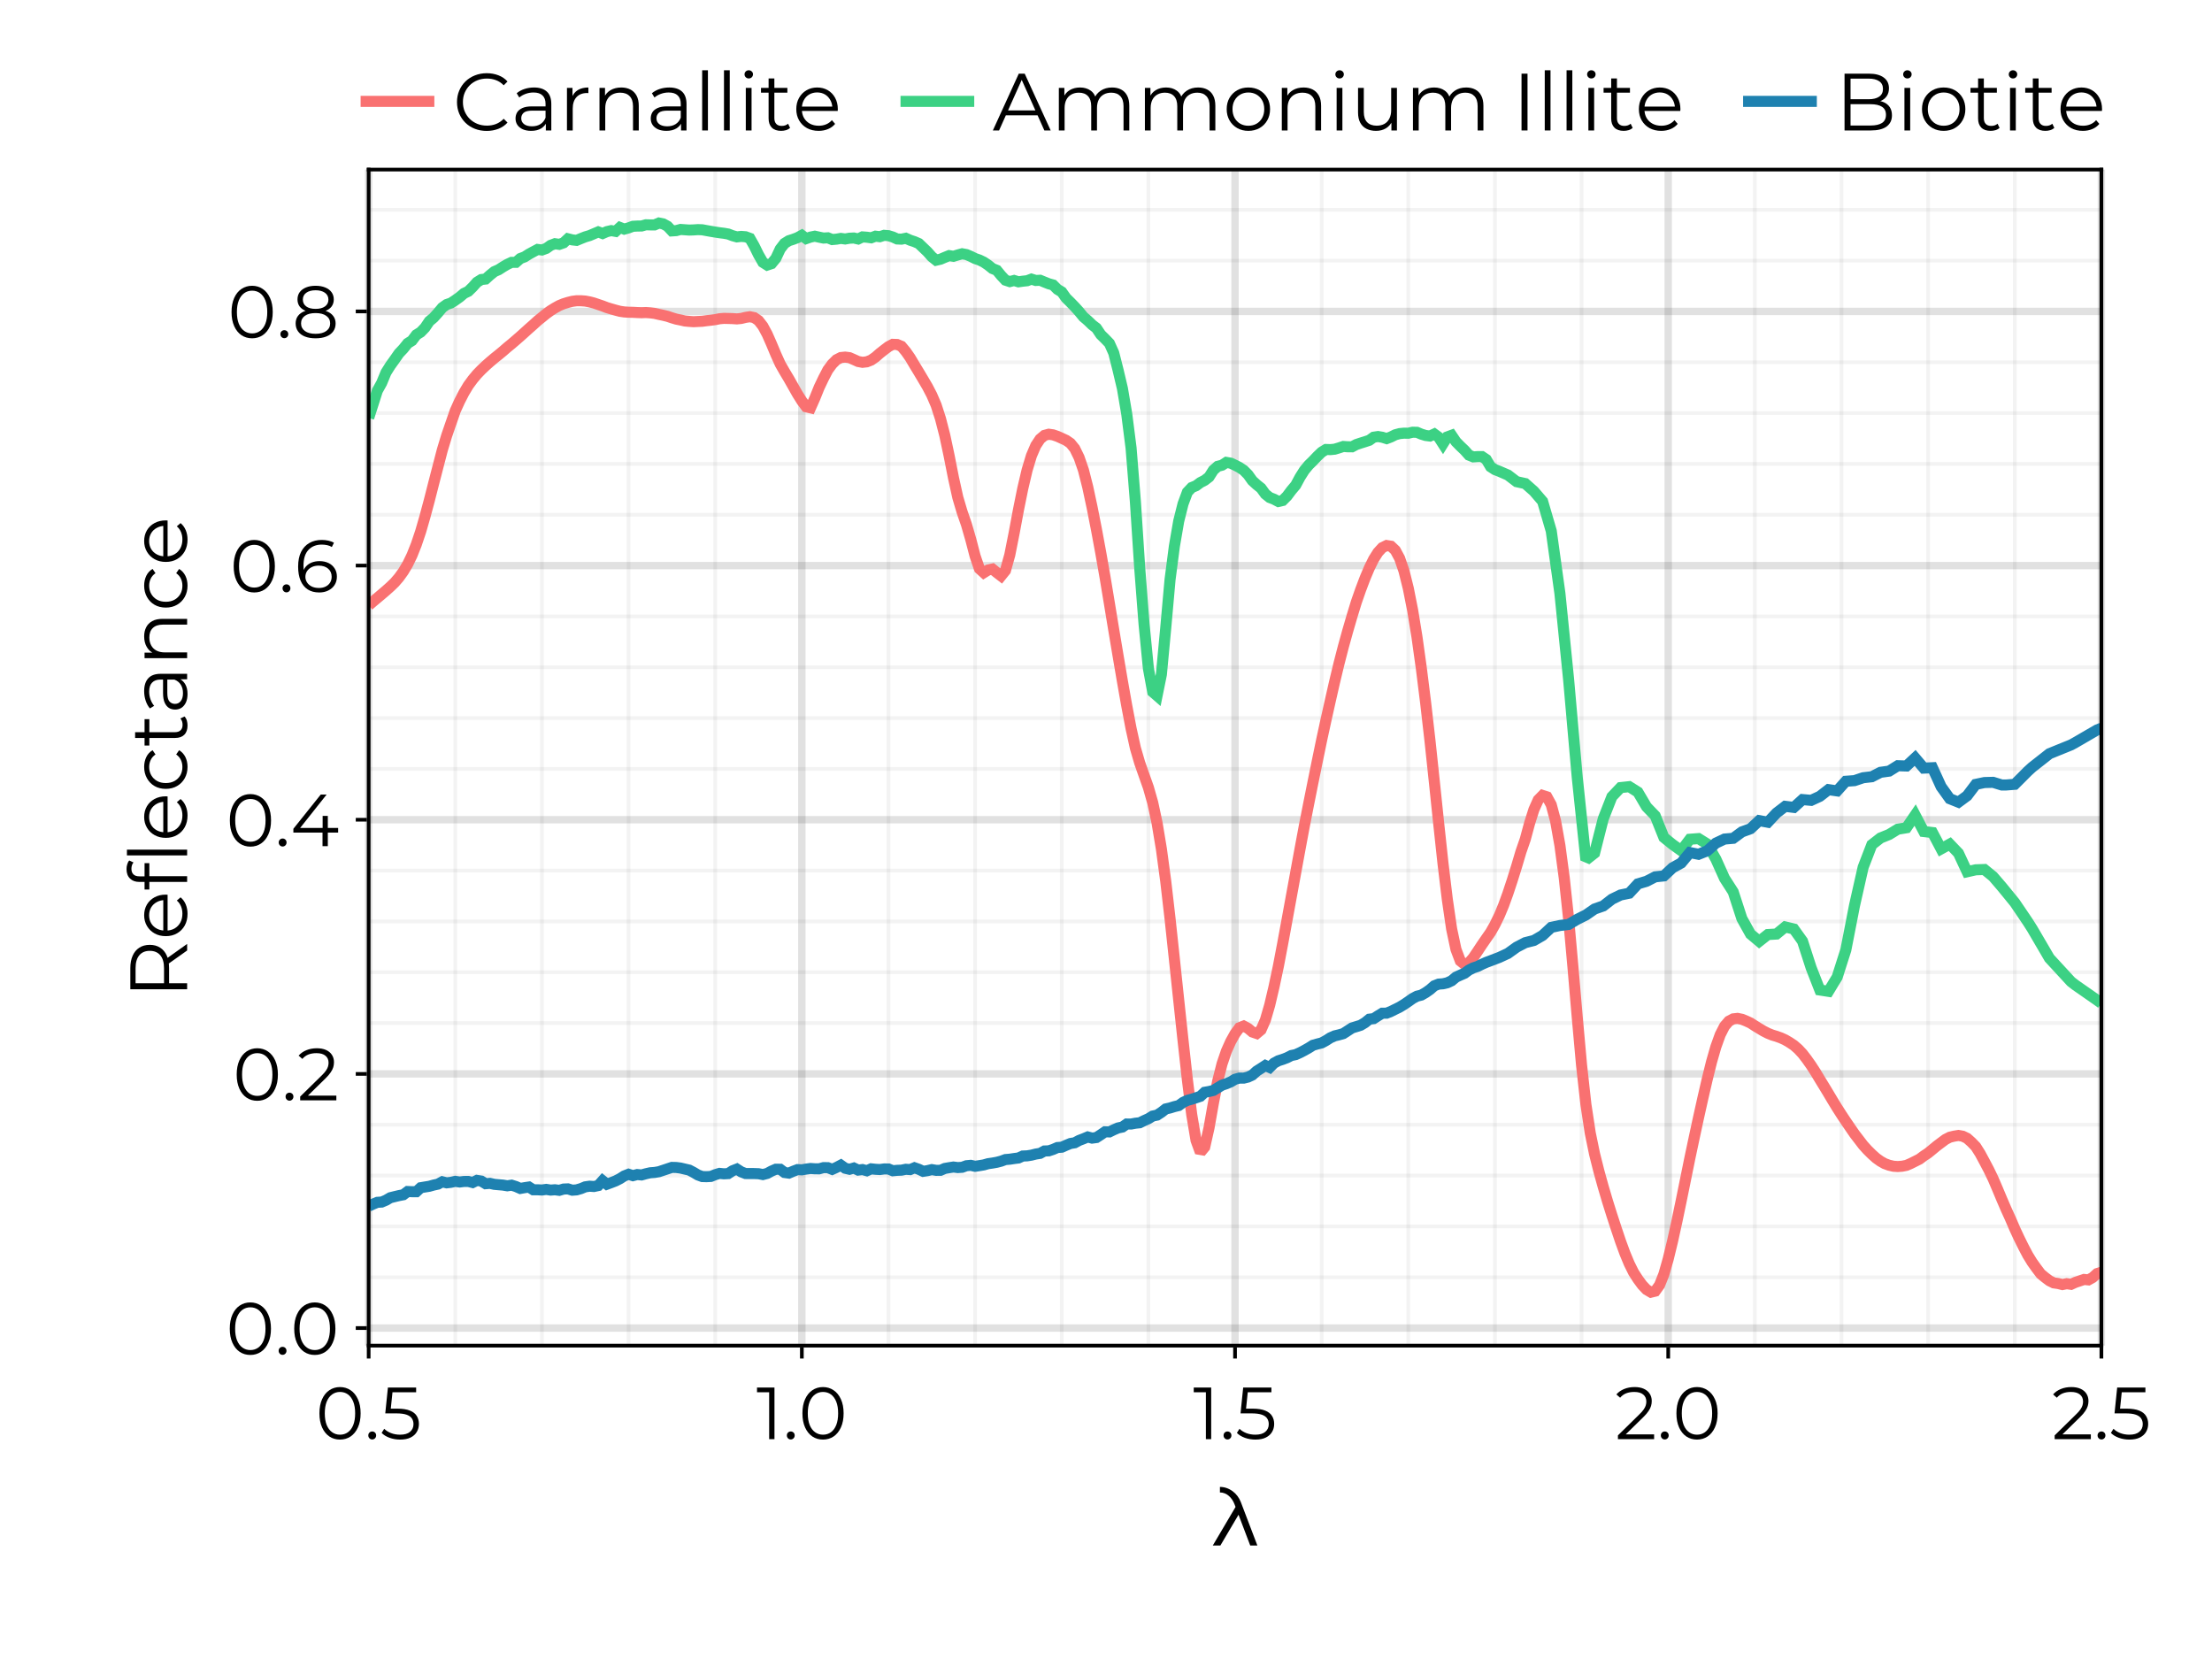 <?xml version="1.0" encoding="UTF-8"?>
<svg xmlns="http://www.w3.org/2000/svg" xmlns:xlink="http://www.w3.org/1999/xlink" width="600" height="450" viewBox="0 0 600 450">
<defs>
<g>
<g id="glyph-0-0-0aa3e3af">
<path d="M 13.594 0 C 13.594 0 11.656 0 11.656 0 C 11.656 0 8.484 -8.344 8.484 -8.344 C 8.484 -8.344 3.562 0 3.562 0 C 3.562 0 1.5 0 1.5 0 C 1.5 0 7.672 -10.453 7.672 -10.453 C 7.672 -10.453 7.375 -11.234 7.375 -11.234 C 6.703 -12.984 5.266 -14.391 3.438 -14.391 C 3.438 -14.391 3.438 -15.891 3.438 -15.891 C 5.969 -15.891 8.156 -14.188 9.094 -11.812 C 9.094 -11.812 13.594 0 13.594 0 Z M 13.594 0 "/>
</g>
<g id="glyph-1-0-0aa3e3af">
<path d="M 6.625 0.125 C 5.539 0.125 4.578 -0.156 3.734 -0.719 C 2.898 -1.289 2.242 -2.109 1.766 -3.172 C 1.285 -4.234 1.047 -5.508 1.047 -7 C 1.047 -8.488 1.285 -9.766 1.766 -10.828 C 2.242 -11.891 2.898 -12.703 3.734 -13.266 C 4.578 -13.836 5.539 -14.125 6.625 -14.125 C 7.695 -14.125 8.656 -13.836 9.5 -13.266 C 10.344 -12.703 11.004 -11.891 11.484 -10.828 C 11.973 -9.766 12.219 -8.488 12.219 -7 C 12.219 -5.508 11.973 -4.234 11.484 -3.172 C 11.004 -2.109 10.344 -1.289 9.5 -0.719 C 8.656 -0.156 7.695 0.125 6.625 0.125 Z M 6.625 -1.203 C 7.445 -1.203 8.164 -1.426 8.781 -1.875 C 9.395 -2.32 9.875 -2.973 10.219 -3.828 C 10.562 -4.691 10.734 -5.75 10.734 -7 C 10.734 -8.25 10.562 -9.301 10.219 -10.156 C 9.875 -11.02 9.395 -11.676 8.781 -12.125 C 8.164 -12.57 7.445 -12.797 6.625 -12.797 C 5.82 -12.797 5.109 -12.57 4.484 -12.125 C 3.859 -11.676 3.367 -11.02 3.016 -10.156 C 2.672 -9.301 2.5 -8.25 2.5 -7 C 2.5 -5.75 2.672 -4.691 3.016 -3.828 C 3.367 -2.973 3.859 -2.32 4.484 -1.875 C 5.109 -1.426 5.82 -1.203 6.625 -1.203 Z M 6.625 -1.203 "/>
</g>
<g id="glyph-1-1-0aa3e3af">
<path d="M 5.453 0.125 C 4.453 0.125 3.5 -0.035 2.594 -0.359 C 1.688 -0.691 0.969 -1.133 0.438 -1.688 L 1.141 -2.812 C 1.578 -2.352 2.176 -1.969 2.938 -1.656 C 3.707 -1.352 4.539 -1.203 5.438 -1.203 C 6.625 -1.203 7.523 -1.461 8.141 -1.984 C 8.766 -2.516 9.078 -3.207 9.078 -4.062 C 9.078 -4.656 8.93 -5.172 8.641 -5.609 C 8.359 -6.047 7.879 -6.383 7.203 -6.625 C 6.523 -6.863 5.594 -6.984 4.406 -6.984 L 1.422 -6.984 L 2.141 -14 L 9.797 -14 L 9.797 -12.719 L 2.719 -12.719 L 3.453 -13.422 L 2.844 -7.547 L 2.094 -8.266 L 4.719 -8.266 C 6.133 -8.266 7.27 -8.086 8.125 -7.734 C 8.977 -7.391 9.594 -6.906 9.969 -6.281 C 10.352 -5.664 10.547 -4.945 10.547 -4.125 C 10.547 -3.332 10.359 -2.613 9.984 -1.969 C 9.609 -1.32 9.047 -0.812 8.297 -0.438 C 7.555 -0.062 6.609 0.125 5.453 0.125 Z M 5.453 0.125 "/>
</g>
<g id="glyph-1-2-0aa3e3af">
<path d="M 2.125 0.094 C 1.832 0.094 1.582 -0.008 1.375 -0.219 C 1.164 -0.438 1.062 -0.695 1.062 -1 C 1.062 -1.32 1.164 -1.582 1.375 -1.781 C 1.582 -1.977 1.832 -2.078 2.125 -2.078 C 2.414 -2.078 2.664 -1.977 2.875 -1.781 C 3.082 -1.582 3.188 -1.32 3.188 -1 C 3.188 -0.695 3.082 -0.438 2.875 -0.219 C 2.664 -0.008 2.414 0.094 2.125 0.094 Z M 2.125 0.094 "/>
</g>
<g id="glyph-1-3-0aa3e3af">
<path d="M 3.484 0 L 3.484 -13.406 L 4.125 -12.719 L 0.188 -12.719 L 0.188 -14 L 4.922 -14 L 4.922 0 Z M 3.484 0 "/>
</g>
<g id="glyph-1-4-0aa3e3af">
<path d="M 0.781 0 L 0.781 -1.016 L 6.594 -6.719 C 7.133 -7.238 7.535 -7.695 7.797 -8.094 C 8.066 -8.488 8.25 -8.859 8.344 -9.203 C 8.438 -9.547 8.484 -9.875 8.484 -10.188 C 8.484 -11 8.203 -11.633 7.641 -12.094 C 7.086 -12.562 6.273 -12.797 5.203 -12.797 C 4.367 -12.797 3.633 -12.672 3 -12.422 C 2.375 -12.172 1.832 -11.773 1.375 -11.234 L 0.359 -12.125 C 0.91 -12.758 1.609 -13.25 2.453 -13.594 C 3.305 -13.945 4.258 -14.125 5.312 -14.125 C 6.258 -14.125 7.078 -13.973 7.766 -13.672 C 8.461 -13.367 9 -12.93 9.375 -12.359 C 9.758 -11.785 9.953 -11.113 9.953 -10.344 C 9.953 -9.883 9.891 -9.438 9.766 -9 C 9.641 -8.562 9.41 -8.098 9.078 -7.609 C 8.754 -7.117 8.281 -6.566 7.656 -5.953 L 2.312 -0.719 L 1.922 -1.281 L 10.594 -1.281 L 10.594 0 Z M 0.781 0 "/>
</g>
<g id="glyph-1-5-0aa3e3af">
<path d="M 0.797 -3.688 L 0.797 -4.719 L 8.219 -14 L 9.812 -14 L 2.453 -4.719 L 1.688 -4.953 L 12.938 -4.953 L 12.938 -3.688 Z M 8.703 0 L 8.703 -3.688 L 8.734 -4.953 L 8.734 -8.203 L 10.141 -8.203 L 10.141 0 Z M 8.703 0 "/>
</g>
<g id="glyph-1-6-0aa3e3af">
<path d="M 6.781 0.125 C 5.539 0.125 4.492 -0.148 3.641 -0.703 C 2.785 -1.266 2.141 -2.066 1.703 -3.109 C 1.266 -4.16 1.047 -5.414 1.047 -6.875 C 1.047 -8.469 1.312 -9.801 1.844 -10.875 C 2.383 -11.945 3.133 -12.754 4.094 -13.297 C 5.062 -13.848 6.176 -14.125 7.438 -14.125 C 8.062 -14.125 8.66 -14.062 9.234 -13.938 C 9.805 -13.82 10.316 -13.629 10.766 -13.359 L 10.188 -12.203 C 9.82 -12.441 9.406 -12.609 8.938 -12.703 C 8.469 -12.805 7.973 -12.859 7.453 -12.859 C 5.953 -12.859 4.75 -12.379 3.844 -11.422 C 2.945 -10.461 2.5 -9.031 2.5 -7.125 C 2.5 -6.832 2.516 -6.469 2.547 -6.031 C 2.578 -5.594 2.656 -5.16 2.781 -4.734 L 2.281 -5.125 C 2.426 -5.812 2.711 -6.398 3.141 -6.891 C 3.566 -7.379 4.098 -7.75 4.734 -8 C 5.379 -8.25 6.082 -8.375 6.844 -8.375 C 7.77 -8.375 8.586 -8.203 9.297 -7.859 C 10.004 -7.516 10.555 -7.023 10.953 -6.391 C 11.359 -5.766 11.562 -5.031 11.562 -4.188 C 11.562 -3.312 11.352 -2.551 10.938 -1.906 C 10.52 -1.258 9.945 -0.758 9.219 -0.406 C 8.5 -0.051 7.688 0.125 6.781 0.125 Z M 6.719 -1.094 C 7.383 -1.094 7.973 -1.219 8.484 -1.469 C 9.004 -1.719 9.41 -2.07 9.703 -2.531 C 9.992 -2.988 10.141 -3.523 10.141 -4.141 C 10.141 -5.055 9.82 -5.785 9.188 -6.328 C 8.551 -6.879 7.695 -7.156 6.625 -7.156 C 5.906 -7.156 5.273 -7.02 4.734 -6.75 C 4.203 -6.488 3.781 -6.129 3.469 -5.672 C 3.164 -5.211 3.016 -4.688 3.016 -4.094 C 3.016 -3.594 3.156 -3.109 3.438 -2.641 C 3.719 -2.18 4.133 -1.805 4.688 -1.516 C 5.238 -1.234 5.914 -1.094 6.719 -1.094 Z M 6.719 -1.094 "/>
</g>
<g id="glyph-1-7-0aa3e3af">
<path d="M 6.359 0.125 C 5.242 0.125 4.281 -0.035 3.469 -0.359 C 2.664 -0.68 2.047 -1.145 1.609 -1.75 C 1.172 -2.352 0.953 -3.07 0.953 -3.906 C 0.953 -4.695 1.16 -5.375 1.578 -5.938 C 2.004 -6.508 2.617 -6.945 3.422 -7.25 C 4.234 -7.562 5.211 -7.719 6.359 -7.719 C 7.492 -7.719 8.469 -7.562 9.281 -7.25 C 10.094 -6.945 10.711 -6.508 11.141 -5.938 C 11.578 -5.375 11.797 -4.695 11.797 -3.906 C 11.797 -3.07 11.578 -2.352 11.141 -1.75 C 10.703 -1.145 10.078 -0.68 9.266 -0.359 C 8.453 -0.035 7.484 0.125 6.359 0.125 Z M 6.359 -1.094 C 7.598 -1.094 8.566 -1.348 9.266 -1.859 C 9.961 -2.367 10.312 -3.055 10.312 -3.922 C 10.312 -4.785 9.961 -5.469 9.266 -5.969 C 8.566 -6.469 7.598 -6.719 6.359 -6.719 C 5.117 -6.719 4.148 -6.469 3.453 -5.969 C 2.766 -5.469 2.422 -4.785 2.422 -3.922 C 2.422 -3.055 2.766 -2.367 3.453 -1.859 C 4.148 -1.348 5.117 -1.094 6.359 -1.094 Z M 6.359 -6.906 C 5.316 -6.906 4.43 -7.039 3.703 -7.312 C 2.984 -7.594 2.426 -7.992 2.031 -8.516 C 1.645 -9.047 1.453 -9.68 1.453 -10.422 C 1.453 -11.191 1.656 -11.852 2.062 -12.406 C 2.477 -12.957 3.051 -13.379 3.781 -13.672 C 4.508 -13.973 5.367 -14.125 6.359 -14.125 C 7.348 -14.125 8.211 -13.973 8.953 -13.672 C 9.691 -13.379 10.266 -12.957 10.672 -12.406 C 11.086 -11.852 11.297 -11.191 11.297 -10.422 C 11.297 -9.68 11.102 -9.047 10.719 -8.516 C 10.332 -7.992 9.77 -7.594 9.031 -7.312 C 8.289 -7.039 7.398 -6.906 6.359 -6.906 Z M 6.359 -7.859 C 7.453 -7.859 8.305 -8.082 8.922 -8.531 C 9.535 -8.988 9.844 -9.598 9.844 -10.359 C 9.844 -11.16 9.523 -11.785 8.891 -12.234 C 8.254 -12.68 7.41 -12.906 6.359 -12.906 C 5.305 -12.906 4.469 -12.68 3.844 -12.234 C 3.219 -11.785 2.906 -11.164 2.906 -10.375 C 2.906 -9.602 3.207 -8.988 3.812 -8.531 C 4.414 -8.082 5.266 -7.859 6.359 -7.859 Z M 6.359 -7.859 "/>
</g>
<g id="glyph-2-0-0aa3e3af">
<path d="M 2.125 0.094 C 1.832 0.094 1.582 -0.008 1.375 -0.219 C 1.164 -0.438 1.062 -0.695 1.062 -1 C 1.062 -1.32 1.164 -1.582 1.375 -1.781 C 1.582 -1.977 1.832 -2.078 2.125 -2.078 C 2.414 -2.078 2.664 -1.977 2.875 -1.781 C 3.082 -1.582 3.188 -1.32 3.188 -1 C 3.188 -0.695 3.082 -0.438 2.875 -0.219 C 2.664 -0.008 2.414 0.094 2.125 0.094 Z M 2.125 0.094 "/>
</g>
<g id="glyph-3-0-0aa3e3af">
<path d="M 3.484 0 L 3.484 -13.406 L 4.125 -12.719 L 0.188 -12.719 L 0.188 -14 L 4.922 -14 L 4.922 0 Z M 3.484 0 "/>
</g>
<g id="glyph-4-0-0aa3e3af">
<path d="M 2.125 0.094 C 1.832 0.094 1.582 -0.008 1.375 -0.219 C 1.164 -0.438 1.062 -0.695 1.062 -1 C 1.062 -1.32 1.164 -1.582 1.375 -1.781 C 1.582 -1.977 1.832 -2.078 2.125 -2.078 C 2.414 -2.078 2.664 -1.977 2.875 -1.781 C 3.082 -1.582 3.188 -1.32 3.188 -1 C 3.188 -0.695 3.082 -0.438 2.875 -0.219 C 2.664 -0.008 2.414 0.094 2.125 0.094 Z M 2.125 0.094 "/>
</g>
<g id="glyph-4-1-0aa3e3af">
<path d="M 5.453 0.125 C 4.453 0.125 3.5 -0.035 2.594 -0.359 C 1.688 -0.691 0.969 -1.133 0.438 -1.688 L 1.141 -2.812 C 1.578 -2.352 2.176 -1.969 2.938 -1.656 C 3.707 -1.352 4.539 -1.203 5.438 -1.203 C 6.625 -1.203 7.523 -1.461 8.141 -1.984 C 8.766 -2.516 9.078 -3.207 9.078 -4.062 C 9.078 -4.656 8.93 -5.172 8.641 -5.609 C 8.359 -6.047 7.879 -6.383 7.203 -6.625 C 6.523 -6.863 5.594 -6.984 4.406 -6.984 L 1.422 -6.984 L 2.141 -14 L 9.797 -14 L 9.797 -12.719 L 2.719 -12.719 L 3.453 -13.422 L 2.844 -7.547 L 2.094 -8.266 L 4.719 -8.266 C 6.133 -8.266 7.27 -8.086 8.125 -7.734 C 8.977 -7.391 9.594 -6.906 9.969 -6.281 C 10.352 -5.664 10.547 -4.945 10.547 -4.125 C 10.547 -3.332 10.359 -2.613 9.984 -1.969 C 9.609 -1.32 9.047 -0.812 8.297 -0.438 C 7.555 -0.062 6.609 0.125 5.453 0.125 Z M 5.453 0.125 "/>
</g>
<g id="glyph-5-0-0aa3e3af">
<path d="M 0.781 0 L 0.781 -1.016 L 6.594 -6.719 C 7.133 -7.238 7.535 -7.695 7.797 -8.094 C 8.066 -8.488 8.25 -8.859 8.344 -9.203 C 8.438 -9.547 8.484 -9.875 8.484 -10.188 C 8.484 -11 8.203 -11.633 7.641 -12.094 C 7.086 -12.562 6.273 -12.797 5.203 -12.797 C 4.367 -12.797 3.633 -12.672 3 -12.422 C 2.375 -12.172 1.832 -11.773 1.375 -11.234 L 0.359 -12.125 C 0.91 -12.758 1.609 -13.25 2.453 -13.594 C 3.305 -13.945 4.258 -14.125 5.312 -14.125 C 6.258 -14.125 7.078 -13.973 7.766 -13.672 C 8.461 -13.367 9 -12.93 9.375 -12.359 C 9.758 -11.785 9.953 -11.113 9.953 -10.344 C 9.953 -9.883 9.891 -9.438 9.766 -9 C 9.641 -8.562 9.41 -8.098 9.078 -7.609 C 8.754 -7.117 8.281 -6.566 7.656 -5.953 L 2.312 -0.719 L 1.922 -1.281 L 10.594 -1.281 L 10.594 0 Z M 0.781 0 "/>
</g>
<g id="glyph-6-0-0aa3e3af">
<path d="M 5.453 0.125 C 4.453 0.125 3.5 -0.035 2.594 -0.359 C 1.688 -0.691 0.969 -1.133 0.438 -1.688 L 1.141 -2.812 C 1.578 -2.352 2.176 -1.969 2.938 -1.656 C 3.707 -1.352 4.539 -1.203 5.438 -1.203 C 6.625 -1.203 7.523 -1.461 8.141 -1.984 C 8.766 -2.516 9.078 -3.207 9.078 -4.062 C 9.078 -4.656 8.93 -5.172 8.641 -5.609 C 8.359 -6.047 7.879 -6.383 7.203 -6.625 C 6.523 -6.863 5.594 -6.984 4.406 -6.984 L 1.422 -6.984 L 2.141 -14 L 9.797 -14 L 9.797 -12.719 L 2.719 -12.719 L 3.453 -13.422 L 2.844 -7.547 L 2.094 -8.266 L 4.719 -8.266 C 6.133 -8.266 7.27 -8.086 8.125 -7.734 C 8.977 -7.391 9.594 -6.906 9.969 -6.281 C 10.352 -5.664 10.547 -4.945 10.547 -4.125 C 10.547 -3.332 10.359 -2.613 9.984 -1.969 C 9.609 -1.32 9.047 -0.812 8.297 -0.438 C 7.555 -0.062 6.609 0.125 5.453 0.125 Z M 5.453 0.125 "/>
</g>
<g id="glyph-7-0-0aa3e3af">
<path d="M 0 -2.516 L -15.406 -2.516 L -15.406 -8.266 C -15.406 -9.578 -15.191 -10.703 -14.766 -11.641 C -14.348 -12.578 -13.75 -13.297 -12.969 -13.797 C -12.188 -14.305 -11.238 -14.562 -10.125 -14.562 C -9.031 -14.562 -8.094 -14.305 -7.312 -13.797 C -6.531 -13.297 -5.93 -12.578 -5.516 -11.641 C -5.098 -10.703 -4.891 -9.578 -4.891 -8.266 L -4.891 -3.406 L -5.625 -4.141 L 0 -4.141 Z M 0 -13.031 L -5.594 -9.062 L -5.594 -10.828 L 0 -14.812 Z M -5.5 -4.141 L -6.266 -3.406 L -6.266 -8.234 C -6.266 -9.766 -6.602 -10.93 -7.281 -11.734 C -7.957 -12.535 -8.906 -12.938 -10.125 -12.938 C -11.352 -12.938 -12.301 -12.535 -12.969 -11.734 C -13.645 -10.93 -13.984 -9.766 -13.984 -8.234 L -13.984 -3.406 L -14.766 -4.141 Z M -5.5 -4.141 "/>
</g>
<g id="glyph-7-1-0aa3e3af">
<path d="M 0.109 -7.078 C 0.109 -5.879 -0.141 -4.82 -0.641 -3.906 C -1.148 -3 -1.848 -2.289 -2.734 -1.781 C -3.617 -1.27 -4.633 -1.016 -5.781 -1.016 C -6.926 -1.016 -7.938 -1.258 -8.812 -1.75 C -9.695 -2.238 -10.391 -2.91 -10.891 -3.766 C -11.398 -4.629 -11.656 -5.598 -11.656 -6.672 C -11.656 -7.754 -11.41 -8.719 -10.922 -9.562 C -10.43 -10.406 -9.742 -11.066 -8.859 -11.547 C -7.973 -12.035 -6.945 -12.281 -5.781 -12.281 C -5.707 -12.281 -5.629 -12.273 -5.547 -12.266 C -5.473 -12.254 -5.391 -12.25 -5.297 -12.25 L -5.297 -2.203 L -6.469 -2.203 L -6.469 -11.422 L -6 -10.797 C -6.844 -10.797 -7.586 -10.613 -8.234 -10.25 C -8.891 -9.895 -9.398 -9.41 -9.766 -8.797 C -10.129 -8.18 -10.312 -7.473 -10.312 -6.672 C -10.312 -5.879 -10.129 -5.164 -9.766 -4.531 C -9.398 -3.906 -8.883 -3.414 -8.219 -3.062 C -7.562 -2.707 -6.812 -2.531 -5.969 -2.531 L -5.719 -2.531 C -4.844 -2.531 -4.066 -2.723 -3.391 -3.109 C -2.723 -3.504 -2.203 -4.047 -1.828 -4.734 C -1.461 -5.43 -1.281 -6.227 -1.281 -7.125 C -1.281 -7.832 -1.406 -8.488 -1.656 -9.094 C -1.906 -9.707 -2.285 -10.234 -2.797 -10.672 L -1.781 -11.547 C -1.164 -11.035 -0.695 -10.395 -0.375 -9.625 C -0.051 -8.852 0.109 -8.004 0.109 -7.078 Z M 0.109 -7.078 "/>
</g>
<g id="glyph-7-2-0aa3e3af">
<path d="M 0 -2.438 L -13 -2.438 C -14.031 -2.438 -14.859 -2.738 -15.484 -3.344 C -16.117 -3.945 -16.438 -4.812 -16.438 -5.938 C -16.438 -6.375 -16.375 -6.797 -16.25 -7.203 C -16.133 -7.617 -15.953 -7.969 -15.703 -8.25 L -14.547 -7.719 C -14.734 -7.5 -14.875 -7.242 -14.969 -6.953 C -15.062 -6.66 -15.109 -6.344 -15.109 -6 C -15.109 -5.344 -14.926 -4.836 -14.562 -4.484 C -14.195 -4.129 -13.656 -3.953 -12.938 -3.953 L -11.172 -3.953 L -10.453 -4 L 0 -4 Z M -10.25 -0.375 L -11.547 -0.375 L -11.547 -7.531 L -10.25 -7.531 Z M -10.25 -0.375 "/>
</g>
<g id="glyph-7-3-0aa3e3af">
<path d="M 0 -2.172 L -16.328 -2.172 L -16.328 -3.734 L 0 -3.734 Z M 0 -2.172 "/>
</g>
<g id="glyph-7-4-0aa3e3af">
<path d="M 0.109 -6.969 C 0.109 -5.832 -0.141 -4.812 -0.641 -3.906 C -1.148 -3 -1.848 -2.289 -2.734 -1.781 C -3.617 -1.27 -4.633 -1.016 -5.781 -1.016 C -6.945 -1.016 -7.969 -1.27 -8.844 -1.781 C -9.719 -2.289 -10.406 -3 -10.906 -3.906 C -11.406 -4.812 -11.656 -5.832 -11.656 -6.969 C -11.656 -7.957 -11.461 -8.848 -11.078 -9.641 C -10.703 -10.43 -10.133 -11.051 -9.375 -11.5 L -8.578 -10.344 C -9.16 -9.945 -9.594 -9.453 -9.875 -8.859 C -10.156 -8.273 -10.297 -7.641 -10.297 -6.953 C -10.297 -6.129 -10.109 -5.383 -9.734 -4.719 C -9.359 -4.062 -8.832 -3.539 -8.156 -3.156 C -7.488 -2.781 -6.695 -2.594 -5.781 -2.594 C -4.875 -2.594 -4.082 -2.781 -3.406 -3.156 C -2.727 -3.539 -2.203 -4.062 -1.828 -4.719 C -1.461 -5.383 -1.281 -6.129 -1.281 -6.953 C -1.281 -7.641 -1.414 -8.273 -1.688 -8.859 C -1.969 -9.453 -2.395 -9.945 -2.969 -10.344 L -2.172 -11.5 C -1.43 -11.051 -0.863 -10.43 -0.469 -9.641 C -0.082 -8.848 0.109 -7.957 0.109 -6.969 Z M 0.109 -6.969 "/>
</g>
<g id="glyph-7-5-0aa3e3af">
<path d="M 0.109 -5.828 C 0.109 -4.742 -0.18 -3.906 -0.766 -3.312 C -1.359 -2.727 -2.188 -2.438 -3.25 -2.438 L -14.109 -2.438 L -14.109 -4 L -3.344 -4 C -2.664 -4 -2.145 -4.172 -1.781 -4.516 C -1.414 -4.859 -1.234 -5.352 -1.234 -6 C -1.234 -6.695 -1.43 -7.27 -1.828 -7.719 L -0.703 -8.266 C -0.422 -7.961 -0.211 -7.594 -0.078 -7.156 C 0.043 -6.727 0.109 -6.285 0.109 -5.828 Z M -10.25 -0.375 L -11.547 -0.375 L -11.547 -7.531 L -10.25 -7.531 Z M -10.25 -0.375 "/>
</g>
<g id="glyph-7-6-0aa3e3af">
<path d="M 0 -9.422 L -2.547 -9.422 L -2.969 -9.344 L -7.234 -9.344 C -8.223 -9.344 -8.977 -9.066 -9.5 -8.516 C -10.031 -7.973 -10.297 -7.16 -10.297 -6.078 C -10.297 -5.328 -10.172 -4.613 -9.922 -3.938 C -9.672 -3.258 -9.344 -2.688 -8.938 -2.219 L -10.094 -1.516 C -10.594 -2.098 -10.977 -2.801 -11.25 -3.625 C -11.52 -4.445 -11.656 -5.312 -11.656 -6.219 C -11.656 -7.719 -11.285 -8.875 -10.547 -9.688 C -9.805 -10.5 -8.68 -10.906 -7.172 -10.906 L 0 -10.906 Z M 0.109 -5.438 C 0.109 -4.57 -0.031 -3.816 -0.312 -3.172 C -0.602 -2.535 -1 -2.047 -1.5 -1.703 C -2.008 -1.367 -2.594 -1.203 -3.25 -1.203 C -3.852 -1.203 -4.398 -1.344 -4.891 -1.625 C -5.379 -1.914 -5.773 -2.391 -6.078 -3.047 C -6.379 -3.703 -6.531 -4.578 -6.531 -5.672 L -6.531 -9.656 L -5.375 -9.656 L -5.375 -5.719 C -5.375 -4.602 -5.176 -3.828 -4.781 -3.391 C -4.383 -2.961 -3.891 -2.75 -3.297 -2.75 C -2.641 -2.75 -2.113 -3.004 -1.719 -3.516 C -1.32 -4.035 -1.125 -4.754 -1.125 -5.672 C -1.125 -6.555 -1.32 -7.316 -1.719 -7.953 C -2.125 -8.586 -2.707 -9.051 -3.469 -9.344 L -2.391 -9.703 C -1.629 -9.41 -1.02 -8.898 -0.562 -8.172 C -0.113 -7.441 0.109 -6.531 0.109 -5.438 Z M 0.109 -5.438 "/>
</g>
<g id="glyph-8-0-0aa3e3af">
<path d="M -11.656 -8.078 C -11.656 -9.016 -11.473 -9.836 -11.109 -10.547 C -10.754 -11.254 -10.207 -11.812 -9.469 -12.219 C -8.738 -12.625 -7.816 -12.828 -6.703 -12.828 L 0 -12.828 L 0 -11.266 L -6.562 -11.266 C -7.77 -11.266 -8.688 -10.957 -9.312 -10.344 C -9.938 -9.738 -10.25 -8.883 -10.25 -7.781 C -10.25 -6.969 -10.082 -6.254 -9.75 -5.641 C -9.426 -5.035 -8.953 -4.566 -8.328 -4.234 C -7.703 -3.898 -6.953 -3.734 -6.078 -3.734 L 0 -3.734 L 0 -2.172 L -11.547 -2.172 L -11.547 -3.672 L -8.375 -3.672 L -8.969 -3.438 C -9.812 -3.801 -10.469 -4.383 -10.938 -5.188 C -11.414 -6 -11.656 -6.961 -11.656 -8.078 Z M -11.656 -8.078 "/>
</g>
<g id="glyph-8-1-0aa3e3af">
<path d="M 0.109 -7.078 C 0.109 -5.879 -0.141 -4.82 -0.641 -3.906 C -1.148 -3 -1.848 -2.289 -2.734 -1.781 C -3.617 -1.27 -4.633 -1.016 -5.781 -1.016 C -6.926 -1.016 -7.938 -1.258 -8.812 -1.75 C -9.695 -2.238 -10.391 -2.91 -10.891 -3.766 C -11.398 -4.629 -11.656 -5.598 -11.656 -6.672 C -11.656 -7.754 -11.41 -8.719 -10.922 -9.562 C -10.43 -10.406 -9.742 -11.066 -8.859 -11.547 C -7.973 -12.035 -6.945 -12.281 -5.781 -12.281 C -5.707 -12.281 -5.629 -12.273 -5.547 -12.266 C -5.473 -12.254 -5.391 -12.25 -5.297 -12.25 L -5.297 -2.203 L -6.469 -2.203 L -6.469 -11.422 L -6 -10.797 C -6.844 -10.797 -7.586 -10.613 -8.234 -10.25 C -8.891 -9.895 -9.398 -9.41 -9.766 -8.797 C -10.129 -8.18 -10.312 -7.473 -10.312 -6.672 C -10.312 -5.879 -10.129 -5.164 -9.766 -4.531 C -9.398 -3.906 -8.883 -3.414 -8.219 -3.062 C -7.562 -2.707 -6.812 -2.531 -5.969 -2.531 L -5.719 -2.531 C -4.844 -2.531 -4.066 -2.723 -3.391 -3.109 C -2.723 -3.504 -2.203 -4.047 -1.828 -4.734 C -1.461 -5.43 -1.281 -6.227 -1.281 -7.125 C -1.281 -7.832 -1.406 -8.488 -1.656 -9.094 C -1.906 -9.707 -2.285 -10.234 -2.797 -10.672 L -1.781 -11.547 C -1.164 -11.035 -0.695 -10.395 -0.375 -9.625 C -0.051 -8.852 0.109 -8.004 0.109 -7.078 Z M 0.109 -7.078 "/>
</g>
<g id="glyph-9-0-0aa3e3af">
<path d="M 6.625 0.125 C 5.539 0.125 4.578 -0.156 3.734 -0.719 C 2.898 -1.289 2.242 -2.109 1.766 -3.172 C 1.285 -4.234 1.047 -5.508 1.047 -7 C 1.047 -8.488 1.285 -9.766 1.766 -10.828 C 2.242 -11.891 2.898 -12.703 3.734 -13.266 C 4.578 -13.836 5.539 -14.125 6.625 -14.125 C 7.695 -14.125 8.656 -13.836 9.5 -13.266 C 10.344 -12.703 11.004 -11.891 11.484 -10.828 C 11.973 -9.766 12.219 -8.488 12.219 -7 C 12.219 -5.508 11.973 -4.234 11.484 -3.172 C 11.004 -2.109 10.344 -1.289 9.5 -0.719 C 8.656 -0.156 7.695 0.125 6.625 0.125 Z M 6.625 -1.203 C 7.445 -1.203 8.164 -1.426 8.781 -1.875 C 9.395 -2.32 9.875 -2.973 10.219 -3.828 C 10.562 -4.691 10.734 -5.75 10.734 -7 C 10.734 -8.25 10.562 -9.301 10.219 -10.156 C 9.875 -11.02 9.395 -11.676 8.781 -12.125 C 8.164 -12.57 7.445 -12.797 6.625 -12.797 C 5.82 -12.797 5.109 -12.57 4.484 -12.125 C 3.859 -11.676 3.367 -11.02 3.016 -10.156 C 2.672 -9.301 2.5 -8.25 2.5 -7 C 2.5 -5.75 2.672 -4.691 3.016 -3.828 C 3.367 -2.973 3.859 -2.32 4.484 -1.875 C 5.109 -1.426 5.82 -1.203 6.625 -1.203 Z M 6.625 -1.203 "/>
</g>
<g id="glyph-10-0-0aa3e3af">
<path d="M 2.125 0.094 C 1.832 0.094 1.582 -0.008 1.375 -0.219 C 1.164 -0.438 1.062 -0.695 1.062 -1 C 1.062 -1.32 1.164 -1.582 1.375 -1.781 C 1.582 -1.977 1.832 -2.078 2.125 -2.078 C 2.414 -2.078 2.664 -1.977 2.875 -1.781 C 3.082 -1.582 3.188 -1.32 3.188 -1 C 3.188 -0.695 3.082 -0.438 2.875 -0.219 C 2.664 -0.008 2.414 0.094 2.125 0.094 Z M 2.125 0.094 "/>
</g>
<g id="glyph-11-0-0aa3e3af">
<path d="M 6.625 0.125 C 5.539 0.125 4.578 -0.156 3.734 -0.719 C 2.898 -1.289 2.242 -2.109 1.766 -3.172 C 1.285 -4.234 1.047 -5.508 1.047 -7 C 1.047 -8.488 1.285 -9.766 1.766 -10.828 C 2.242 -11.891 2.898 -12.703 3.734 -13.266 C 4.578 -13.836 5.539 -14.125 6.625 -14.125 C 7.695 -14.125 8.656 -13.836 9.5 -13.266 C 10.344 -12.703 11.004 -11.891 11.484 -10.828 C 11.973 -9.766 12.219 -8.488 12.219 -7 C 12.219 -5.508 11.973 -4.234 11.484 -3.172 C 11.004 -2.109 10.344 -1.289 9.5 -0.719 C 8.656 -0.156 7.695 0.125 6.625 0.125 Z M 6.625 -1.203 C 7.445 -1.203 8.164 -1.426 8.781 -1.875 C 9.395 -2.32 9.875 -2.973 10.219 -3.828 C 10.562 -4.691 10.734 -5.75 10.734 -7 C 10.734 -8.25 10.562 -9.301 10.219 -10.156 C 9.875 -11.02 9.395 -11.676 8.781 -12.125 C 8.164 -12.57 7.445 -12.797 6.625 -12.797 C 5.82 -12.797 5.109 -12.57 4.484 -12.125 C 3.859 -11.676 3.367 -11.02 3.016 -10.156 C 2.672 -9.301 2.5 -8.25 2.5 -7 C 2.5 -5.75 2.672 -4.691 3.016 -3.828 C 3.367 -2.973 3.859 -2.32 4.484 -1.875 C 5.109 -1.426 5.82 -1.203 6.625 -1.203 Z M 6.625 -1.203 "/>
</g>
<g id="glyph-12-0-0aa3e3af">
<path d="M 6.625 0.125 C 5.539 0.125 4.578 -0.156 3.734 -0.719 C 2.898 -1.289 2.242 -2.109 1.766 -3.172 C 1.285 -4.234 1.047 -5.508 1.047 -7 C 1.047 -8.488 1.285 -9.766 1.766 -10.828 C 2.242 -11.891 2.898 -12.703 3.734 -13.266 C 4.578 -13.836 5.539 -14.125 6.625 -14.125 C 7.695 -14.125 8.656 -13.836 9.5 -13.266 C 10.344 -12.703 11.004 -11.891 11.484 -10.828 C 11.973 -9.766 12.219 -8.488 12.219 -7 C 12.219 -5.508 11.973 -4.234 11.484 -3.172 C 11.004 -2.109 10.344 -1.289 9.5 -0.719 C 8.656 -0.156 7.695 0.125 6.625 0.125 Z M 6.625 -1.203 C 7.445 -1.203 8.164 -1.426 8.781 -1.875 C 9.395 -2.32 9.875 -2.973 10.219 -3.828 C 10.562 -4.691 10.734 -5.75 10.734 -7 C 10.734 -8.25 10.562 -9.301 10.219 -10.156 C 9.875 -11.02 9.395 -11.676 8.781 -12.125 C 8.164 -12.57 7.445 -12.797 6.625 -12.797 C 5.82 -12.797 5.109 -12.57 4.484 -12.125 C 3.859 -11.676 3.367 -11.02 3.016 -10.156 C 2.672 -9.301 2.5 -8.25 2.5 -7 C 2.5 -5.75 2.672 -4.691 3.016 -3.828 C 3.367 -2.973 3.859 -2.32 4.484 -1.875 C 5.109 -1.426 5.82 -1.203 6.625 -1.203 Z M 6.625 -1.203 "/>
</g>
<g id="glyph-13-0-0aa3e3af">
<path d="M 9.203 0.125 C 8.035 0.125 6.961 -0.066 5.984 -0.453 C 5.004 -0.836 4.156 -1.379 3.438 -2.078 C 2.719 -2.785 2.156 -3.613 1.75 -4.562 C 1.344 -5.52 1.141 -6.566 1.141 -7.703 C 1.141 -8.828 1.344 -9.863 1.75 -10.812 C 2.156 -11.77 2.719 -12.598 3.438 -13.297 C 4.164 -14.004 5.02 -14.551 6 -14.938 C 6.988 -15.332 8.062 -15.531 9.219 -15.531 C 10.332 -15.531 11.379 -15.344 12.359 -14.969 C 13.348 -14.594 14.176 -14.031 14.844 -13.281 L 13.812 -12.25 C 13.188 -12.895 12.488 -13.359 11.719 -13.641 C 10.957 -13.93 10.141 -14.078 9.266 -14.078 C 8.336 -14.078 7.477 -13.922 6.688 -13.609 C 5.895 -13.297 5.203 -12.848 4.609 -12.266 C 4.023 -11.68 3.566 -11.004 3.234 -10.234 C 2.91 -9.473 2.75 -8.629 2.75 -7.703 C 2.75 -6.773 2.91 -5.926 3.234 -5.156 C 3.566 -4.383 4.023 -3.707 4.609 -3.125 C 5.203 -2.551 5.895 -2.102 6.688 -1.781 C 7.477 -1.469 8.336 -1.312 9.266 -1.312 C 10.141 -1.312 10.957 -1.457 11.719 -1.75 C 12.488 -2.051 13.188 -2.523 13.812 -3.172 L 14.844 -2.141 C 14.176 -1.391 13.348 -0.82 12.359 -0.438 C 11.379 -0.062 10.328 0.125 9.203 0.125 Z M 9.203 0.125 "/>
</g>
<g id="glyph-13-1-0aa3e3af">
<path d="M 9.422 0 L 9.422 -2.547 L 9.344 -2.969 L 9.344 -7.234 C 9.344 -8.223 9.066 -8.977 8.516 -9.5 C 7.973 -10.031 7.16 -10.297 6.078 -10.297 C 5.328 -10.297 4.613 -10.172 3.938 -9.922 C 3.258 -9.672 2.688 -9.344 2.219 -8.938 L 1.516 -10.094 C 2.098 -10.594 2.801 -10.977 3.625 -11.25 C 4.445 -11.52 5.312 -11.656 6.219 -11.656 C 7.719 -11.656 8.875 -11.285 9.688 -10.547 C 10.5 -9.805 10.906 -8.68 10.906 -7.172 L 10.906 0 Z M 5.438 0.109 C 4.57 0.109 3.816 -0.031 3.172 -0.312 C 2.535 -0.602 2.047 -1 1.703 -1.5 C 1.367 -2.008 1.203 -2.594 1.203 -3.25 C 1.203 -3.852 1.344 -4.398 1.625 -4.891 C 1.914 -5.379 2.391 -5.773 3.047 -6.078 C 3.703 -6.379 4.578 -6.531 5.672 -6.531 L 9.656 -6.531 L 9.656 -5.375 L 5.719 -5.375 C 4.602 -5.375 3.828 -5.176 3.391 -4.781 C 2.961 -4.383 2.75 -3.891 2.75 -3.297 C 2.75 -2.641 3.004 -2.113 3.516 -1.719 C 4.035 -1.32 4.754 -1.125 5.672 -1.125 C 6.555 -1.125 7.316 -1.32 7.953 -1.719 C 8.586 -2.125 9.051 -2.707 9.344 -3.469 L 9.703 -2.391 C 9.41 -1.629 8.898 -1.02 8.172 -0.562 C 7.441 -0.113 6.531 0.109 5.438 0.109 Z M 5.438 0.109 "/>
</g>
<g id="glyph-13-2-0aa3e3af">
<path d="M 7.078 0.109 C 5.879 0.109 4.82 -0.141 3.906 -0.641 C 3 -1.148 2.289 -1.848 1.781 -2.734 C 1.27 -3.617 1.016 -4.633 1.016 -5.781 C 1.016 -6.926 1.258 -7.938 1.75 -8.812 C 2.238 -9.695 2.91 -10.391 3.766 -10.891 C 4.629 -11.398 5.598 -11.656 6.672 -11.656 C 7.754 -11.656 8.719 -11.41 9.562 -10.922 C 10.406 -10.43 11.066 -9.742 11.547 -8.859 C 12.035 -7.973 12.281 -6.945 12.281 -5.781 C 12.281 -5.707 12.273 -5.629 12.266 -5.547 C 12.254 -5.473 12.25 -5.391 12.25 -5.297 L 2.203 -5.297 L 2.203 -6.469 L 11.422 -6.469 L 10.797 -6 C 10.797 -6.844 10.613 -7.586 10.25 -8.234 C 9.895 -8.891 9.41 -9.398 8.797 -9.766 C 8.18 -10.129 7.473 -10.312 6.672 -10.312 C 5.879 -10.312 5.164 -10.129 4.531 -9.766 C 3.906 -9.398 3.414 -8.883 3.062 -8.219 C 2.707 -7.562 2.531 -6.812 2.531 -5.969 L 2.531 -5.719 C 2.531 -4.844 2.723 -4.066 3.109 -3.391 C 3.504 -2.723 4.047 -2.203 4.734 -1.828 C 5.43 -1.461 6.227 -1.281 7.125 -1.281 C 7.832 -1.281 8.488 -1.406 9.094 -1.656 C 9.707 -1.906 10.234 -2.285 10.672 -2.797 L 11.547 -1.781 C 11.035 -1.164 10.395 -0.695 9.625 -0.375 C 8.852 -0.051 8.004 0.109 7.078 0.109 Z M 7.078 0.109 "/>
</g>
<g id="glyph-13-3-0aa3e3af">
<path d="M 0.047 0 L 7.078 -15.406 L 8.688 -15.406 L 15.734 0 L 14.016 0 L 7.547 -14.453 L 8.203 -14.453 L 1.734 0 Z M 2.812 -4.109 L 3.297 -5.438 L 12.25 -5.438 L 12.734 -4.109 Z M 2.812 -4.109 "/>
</g>
<g id="glyph-13-4-0aa3e3af">
<path d="M 16.609 -11.656 C 17.547 -11.656 18.363 -11.473 19.062 -11.109 C 19.758 -10.754 20.301 -10.207 20.688 -9.469 C 21.082 -8.738 21.281 -7.816 21.281 -6.703 L 21.281 0 L 19.719 0 L 19.719 -6.562 C 19.719 -7.77 19.426 -8.688 18.844 -9.312 C 18.258 -9.938 17.441 -10.25 16.391 -10.25 C 15.598 -10.25 14.91 -10.082 14.328 -9.75 C 13.754 -9.426 13.305 -8.953 12.984 -8.328 C 12.672 -7.703 12.516 -6.953 12.516 -6.078 L 12.516 0 L 10.953 0 L 10.953 -6.562 C 10.953 -7.77 10.66 -8.688 10.078 -9.312 C 9.492 -9.938 8.672 -10.25 7.609 -10.25 C 6.836 -10.25 6.156 -10.082 5.562 -9.75 C 4.977 -9.426 4.523 -8.953 4.203 -8.328 C 3.891 -7.703 3.734 -6.953 3.734 -6.078 L 3.734 0 L 2.172 0 L 2.172 -11.547 L 3.672 -11.547 L 3.672 -8.422 L 3.438 -8.969 C 3.781 -9.812 4.344 -10.469 5.125 -10.938 C 5.914 -11.414 6.848 -11.656 7.922 -11.656 C 9.047 -11.656 10.004 -11.375 10.797 -10.812 C 11.586 -10.25 12.102 -9.398 12.344 -8.266 L 11.719 -8.516 C 12.062 -9.453 12.66 -10.207 13.516 -10.781 C 14.379 -11.363 15.41 -11.656 16.609 -11.656 Z M 16.609 -11.656 "/>
</g>
<g id="glyph-13-5-0aa3e3af">
<path d="M 8.078 -11.656 C 9.016 -11.656 9.836 -11.473 10.547 -11.109 C 11.254 -10.754 11.812 -10.207 12.219 -9.469 C 12.625 -8.738 12.828 -7.816 12.828 -6.703 L 12.828 0 L 11.266 0 L 11.266 -6.562 C 11.266 -7.77 10.957 -8.688 10.344 -9.312 C 9.738 -9.938 8.883 -10.25 7.781 -10.25 C 6.969 -10.25 6.254 -10.082 5.641 -9.75 C 5.035 -9.426 4.566 -8.953 4.234 -8.328 C 3.898 -7.703 3.734 -6.953 3.734 -6.078 L 3.734 0 L 2.172 0 L 2.172 -11.547 L 3.672 -11.547 L 3.672 -8.375 L 3.438 -8.969 C 3.801 -9.812 4.383 -10.469 5.188 -10.938 C 6 -11.414 6.961 -11.656 8.078 -11.656 Z M 8.078 -11.656 "/>
</g>
<g id="glyph-13-6-0aa3e3af">
<path d="M 2.172 0 L 2.172 -11.547 L 3.734 -11.547 L 3.734 0 Z M 2.969 -14.109 C 2.645 -14.109 2.375 -14.219 2.156 -14.438 C 1.938 -14.656 1.828 -14.914 1.828 -15.219 C 1.828 -15.531 1.938 -15.789 2.156 -16 C 2.375 -16.219 2.645 -16.328 2.969 -16.328 C 3.289 -16.328 3.562 -16.223 3.781 -16.016 C 4.008 -15.805 4.125 -15.551 4.125 -15.25 C 4.125 -14.926 4.016 -14.656 3.797 -14.438 C 3.586 -14.219 3.312 -14.109 2.969 -14.109 Z M 2.969 -14.109 "/>
</g>
<g id="glyph-13-7-0aa3e3af">
</g>
<g id="glyph-13-8-0aa3e3af">
<path d="M 2.516 0 L 2.516 -15.406 L 4.141 -15.406 L 4.141 0 Z M 2.516 0 "/>
</g>
<g id="glyph-13-9-0aa3e3af">
<path d="M 2.172 0 L 2.172 -16.328 L 3.734 -16.328 L 3.734 0 Z M 2.172 0 "/>
</g>
<g id="glyph-13-10-0aa3e3af">
<path d="M 2.516 0 L 2.516 -15.406 L 9.156 -15.406 C 10.863 -15.406 12.191 -15.055 13.141 -14.359 C 14.086 -13.672 14.562 -12.695 14.562 -11.438 C 14.562 -10.602 14.363 -9.898 13.969 -9.328 C 13.582 -8.754 13.055 -8.32 12.391 -8.031 C 11.723 -7.738 10.992 -7.594 10.203 -7.594 L 10.578 -8.125 C 11.566 -8.125 12.414 -7.973 13.125 -7.672 C 13.832 -7.367 14.383 -6.922 14.781 -6.328 C 15.176 -5.734 15.375 -4.992 15.375 -4.109 C 15.375 -2.805 14.895 -1.797 13.938 -1.078 C 12.977 -0.359 11.531 0 9.594 0 Z M 4.141 -1.344 L 9.562 -1.344 C 10.914 -1.344 11.953 -1.57 12.672 -2.031 C 13.391 -2.5 13.75 -3.238 13.75 -4.25 C 13.75 -5.238 13.391 -5.961 12.672 -6.422 C 11.953 -6.891 10.914 -7.125 9.562 -7.125 L 3.953 -7.125 L 3.953 -8.469 L 9.047 -8.469 C 10.273 -8.469 11.227 -8.703 11.906 -9.172 C 12.594 -9.641 12.938 -10.336 12.938 -11.266 C 12.938 -12.203 12.594 -12.898 11.906 -13.359 C 11.227 -13.828 10.273 -14.062 9.047 -14.062 L 4.141 -14.062 Z M 4.141 -1.344 "/>
</g>
<g id="glyph-13-11-0aa3e3af">
<path d="M 5.828 0.109 C 4.742 0.109 3.906 -0.18 3.312 -0.766 C 2.727 -1.359 2.438 -2.188 2.438 -3.25 L 2.438 -14.109 L 4 -14.109 L 4 -3.344 C 4 -2.664 4.172 -2.145 4.516 -1.781 C 4.859 -1.414 5.352 -1.234 6 -1.234 C 6.695 -1.234 7.27 -1.43 7.719 -1.828 L 8.266 -0.703 C 7.961 -0.422 7.594 -0.211 7.156 -0.078 C 6.727 0.043 6.285 0.109 5.828 0.109 Z M 0.375 -10.25 L 0.375 -11.547 L 7.531 -11.547 L 7.531 -10.25 Z M 0.375 -10.25 "/>
</g>
<g id="glyph-14-0-0aa3e3af">
<path d="M 2.172 0 L 2.172 -11.547 L 3.672 -11.547 L 3.672 -8.406 L 3.516 -8.953 C 3.836 -9.836 4.379 -10.508 5.141 -10.969 C 5.91 -11.426 6.859 -11.656 7.984 -11.656 L 7.984 -10.141 C 7.922 -10.141 7.859 -10.141 7.797 -10.141 C 7.742 -10.148 7.691 -10.156 7.641 -10.156 C 6.422 -10.156 5.461 -9.785 4.766 -9.047 C 4.078 -8.305 3.734 -7.254 3.734 -5.891 L 3.734 0 Z M 2.172 0 "/>
</g>
<g id="glyph-14-1-0aa3e3af">
<path d="M 8.078 -11.656 C 9.016 -11.656 9.836 -11.473 10.547 -11.109 C 11.254 -10.754 11.812 -10.207 12.219 -9.469 C 12.625 -8.738 12.828 -7.816 12.828 -6.703 L 12.828 0 L 11.266 0 L 11.266 -6.562 C 11.266 -7.77 10.957 -8.688 10.344 -9.312 C 9.738 -9.938 8.883 -10.25 7.781 -10.25 C 6.969 -10.25 6.254 -10.082 5.641 -9.75 C 5.035 -9.426 4.566 -8.953 4.234 -8.328 C 3.898 -7.703 3.734 -6.953 3.734 -6.078 L 3.734 0 L 2.172 0 L 2.172 -11.547 L 3.672 -11.547 L 3.672 -8.375 L 3.438 -8.969 C 3.801 -9.812 4.383 -10.469 5.188 -10.938 C 6 -11.414 6.961 -11.656 8.078 -11.656 Z M 8.078 -11.656 "/>
</g>
<g id="glyph-14-2-0aa3e3af">
<path d="M 9.422 0 L 9.422 -2.547 L 9.344 -2.969 L 9.344 -7.234 C 9.344 -8.223 9.066 -8.977 8.516 -9.5 C 7.973 -10.031 7.16 -10.297 6.078 -10.297 C 5.328 -10.297 4.613 -10.172 3.938 -9.922 C 3.258 -9.672 2.688 -9.344 2.219 -8.938 L 1.516 -10.094 C 2.098 -10.594 2.801 -10.977 3.625 -11.25 C 4.445 -11.52 5.312 -11.656 6.219 -11.656 C 7.719 -11.656 8.875 -11.285 9.688 -10.547 C 10.5 -9.805 10.906 -8.68 10.906 -7.172 L 10.906 0 Z M 5.438 0.109 C 4.57 0.109 3.816 -0.031 3.172 -0.312 C 2.535 -0.602 2.047 -1 1.703 -1.5 C 1.367 -2.008 1.203 -2.594 1.203 -3.25 C 1.203 -3.852 1.344 -4.398 1.625 -4.891 C 1.914 -5.379 2.391 -5.773 3.047 -6.078 C 3.703 -6.379 4.578 -6.531 5.672 -6.531 L 9.656 -6.531 L 9.656 -5.375 L 5.719 -5.375 C 4.602 -5.375 3.828 -5.176 3.391 -4.781 C 2.961 -4.383 2.75 -3.891 2.75 -3.297 C 2.75 -2.641 3.004 -2.113 3.516 -1.719 C 4.035 -1.32 4.754 -1.125 5.672 -1.125 C 6.555 -1.125 7.316 -1.32 7.953 -1.719 C 8.586 -2.125 9.051 -2.707 9.344 -3.469 L 9.703 -2.391 C 9.41 -1.629 8.898 -1.02 8.172 -0.562 C 7.441 -0.113 6.531 0.109 5.438 0.109 Z M 5.438 0.109 "/>
</g>
<g id="glyph-14-3-0aa3e3af">
<path d="M 5.828 0.109 C 4.742 0.109 3.906 -0.18 3.312 -0.766 C 2.727 -1.359 2.438 -2.188 2.438 -3.25 L 2.438 -14.109 L 4 -14.109 L 4 -3.344 C 4 -2.664 4.172 -2.145 4.516 -1.781 C 4.859 -1.414 5.352 -1.234 6 -1.234 C 6.695 -1.234 7.27 -1.43 7.719 -1.828 L 8.266 -0.703 C 7.961 -0.422 7.594 -0.211 7.156 -0.078 C 6.727 0.043 6.285 0.109 5.828 0.109 Z M 0.375 -10.25 L 0.375 -11.547 L 7.531 -11.547 L 7.531 -10.25 Z M 0.375 -10.25 "/>
</g>
<g id="glyph-15-0-0aa3e3af">
<path d="M 2.172 0 L 2.172 -16.328 L 3.734 -16.328 L 3.734 0 Z M 2.172 0 "/>
</g>
<g id="glyph-15-1-0aa3e3af">
<path d="M 2.172 0 L 2.172 -11.547 L 3.734 -11.547 L 3.734 0 Z M 2.969 -14.109 C 2.645 -14.109 2.375 -14.219 2.156 -14.438 C 1.938 -14.656 1.828 -14.914 1.828 -15.219 C 1.828 -15.531 1.938 -15.789 2.156 -16 C 2.375 -16.219 2.645 -16.328 2.969 -16.328 C 3.289 -16.328 3.562 -16.223 3.781 -16.016 C 4.008 -15.805 4.125 -15.551 4.125 -15.25 C 4.125 -14.926 4.016 -14.656 3.797 -14.438 C 3.586 -14.219 3.312 -14.109 2.969 -14.109 Z M 2.969 -14.109 "/>
</g>
<g id="glyph-16-0-0aa3e3af">
<path d="M 16.609 -11.656 C 17.547 -11.656 18.363 -11.473 19.062 -11.109 C 19.758 -10.754 20.301 -10.207 20.688 -9.469 C 21.082 -8.738 21.281 -7.816 21.281 -6.703 L 21.281 0 L 19.719 0 L 19.719 -6.562 C 19.719 -7.77 19.426 -8.688 18.844 -9.312 C 18.258 -9.938 17.441 -10.25 16.391 -10.25 C 15.598 -10.25 14.91 -10.082 14.328 -9.75 C 13.754 -9.426 13.305 -8.953 12.984 -8.328 C 12.672 -7.703 12.516 -6.953 12.516 -6.078 L 12.516 0 L 10.953 0 L 10.953 -6.562 C 10.953 -7.77 10.66 -8.688 10.078 -9.312 C 9.492 -9.938 8.672 -10.25 7.609 -10.25 C 6.836 -10.25 6.156 -10.082 5.562 -9.75 C 4.977 -9.426 4.523 -8.953 4.203 -8.328 C 3.891 -7.703 3.734 -6.953 3.734 -6.078 L 3.734 0 L 2.172 0 L 2.172 -11.547 L 3.672 -11.547 L 3.672 -8.422 L 3.438 -8.969 C 3.781 -9.812 4.344 -10.469 5.125 -10.938 C 5.914 -11.414 6.848 -11.656 7.922 -11.656 C 9.047 -11.656 10.004 -11.375 10.797 -10.812 C 11.586 -10.25 12.102 -9.398 12.344 -8.266 L 11.719 -8.516 C 12.062 -9.453 12.66 -10.207 13.516 -10.781 C 14.379 -11.363 15.41 -11.656 16.609 -11.656 Z M 16.609 -11.656 "/>
</g>
<g id="glyph-16-1-0aa3e3af">
<path d="M 6.891 0.109 C 5.773 0.109 4.77 -0.141 3.875 -0.641 C 2.988 -1.148 2.289 -1.848 1.781 -2.734 C 1.27 -3.617 1.016 -4.633 1.016 -5.781 C 1.016 -6.945 1.27 -7.969 1.781 -8.844 C 2.289 -9.719 2.984 -10.406 3.859 -10.906 C 4.742 -11.406 5.754 -11.656 6.891 -11.656 C 8.035 -11.656 9.051 -11.406 9.938 -10.906 C 10.82 -10.406 11.516 -9.719 12.016 -8.844 C 12.523 -7.969 12.781 -6.945 12.781 -5.781 C 12.781 -4.633 12.523 -3.617 12.016 -2.734 C 11.516 -1.848 10.816 -1.148 9.922 -0.641 C 9.023 -0.141 8.016 0.109 6.891 0.109 Z M 6.891 -1.281 C 7.723 -1.281 8.461 -1.461 9.109 -1.828 C 9.754 -2.203 10.266 -2.727 10.641 -3.406 C 11.016 -4.094 11.203 -4.883 11.203 -5.781 C 11.203 -6.695 11.016 -7.488 10.641 -8.156 C 10.266 -8.832 9.754 -9.359 9.109 -9.734 C 8.461 -10.109 7.727 -10.297 6.906 -10.297 C 6.082 -10.297 5.348 -10.109 4.703 -9.734 C 4.055 -9.359 3.539 -8.832 3.156 -8.156 C 2.781 -7.488 2.594 -6.695 2.594 -5.781 C 2.594 -4.883 2.781 -4.094 3.156 -3.406 C 3.539 -2.727 4.055 -2.203 4.703 -1.828 C 5.348 -1.461 6.078 -1.281 6.891 -1.281 Z M 6.891 -1.281 "/>
</g>
<g id="glyph-16-2-0aa3e3af">
<path d="M 2.172 0 L 2.172 -16.328 L 3.734 -16.328 L 3.734 0 Z M 2.172 0 "/>
</g>
<g id="glyph-16-3-0aa3e3af">
<path d="M 5.828 0.109 C 4.742 0.109 3.906 -0.18 3.312 -0.766 C 2.727 -1.359 2.438 -2.188 2.438 -3.25 L 2.438 -14.109 L 4 -14.109 L 4 -3.344 C 4 -2.664 4.172 -2.145 4.516 -1.781 C 4.859 -1.414 5.352 -1.234 6 -1.234 C 6.695 -1.234 7.27 -1.43 7.719 -1.828 L 8.266 -0.703 C 7.961 -0.422 7.594 -0.211 7.156 -0.078 C 6.727 0.043 6.285 0.109 5.828 0.109 Z M 0.375 -10.25 L 0.375 -11.547 L 7.531 -11.547 L 7.531 -10.25 Z M 0.375 -10.25 "/>
</g>
<g id="glyph-17-0-0aa3e3af">
<path d="M 6.953 0.109 C 5.973 0.109 5.113 -0.07 4.375 -0.438 C 3.645 -0.801 3.078 -1.348 2.672 -2.078 C 2.266 -2.816 2.062 -3.738 2.062 -4.844 L 2.062 -11.547 L 3.625 -11.547 L 3.625 -5.016 C 3.625 -3.785 3.926 -2.859 4.531 -2.234 C 5.145 -1.609 6.004 -1.297 7.109 -1.297 C 7.91 -1.297 8.609 -1.457 9.203 -1.781 C 9.797 -2.113 10.25 -2.598 10.562 -3.234 C 10.883 -3.867 11.047 -4.625 11.047 -5.5 L 11.047 -11.547 L 12.609 -11.547 L 12.609 0 L 11.109 0 L 11.109 -3.172 L 11.359 -2.594 C 10.984 -1.738 10.41 -1.07 9.641 -0.594 C 8.867 -0.125 7.973 0.109 6.953 0.109 Z M 6.953 0.109 "/>
</g>
<g id="glyph-17-1-0aa3e3af">
<path d="M 2.172 0 L 2.172 -11.547 L 3.734 -11.547 L 3.734 0 Z M 2.969 -14.109 C 2.645 -14.109 2.375 -14.219 2.156 -14.438 C 1.938 -14.656 1.828 -14.914 1.828 -15.219 C 1.828 -15.531 1.938 -15.789 2.156 -16 C 2.375 -16.219 2.645 -16.328 2.969 -16.328 C 3.289 -16.328 3.562 -16.223 3.781 -16.016 C 4.008 -15.805 4.125 -15.551 4.125 -15.25 C 4.125 -14.926 4.016 -14.656 3.797 -14.438 C 3.586 -14.219 3.312 -14.109 2.969 -14.109 Z M 2.969 -14.109 "/>
</g>
<g id="glyph-18-0-0aa3e3af">
<path d="M 2.172 0 L 2.172 -11.547 L 3.734 -11.547 L 3.734 0 Z M 2.969 -14.109 C 2.645 -14.109 2.375 -14.219 2.156 -14.438 C 1.938 -14.656 1.828 -14.914 1.828 -15.219 C 1.828 -15.531 1.938 -15.789 2.156 -16 C 2.375 -16.219 2.645 -16.328 2.969 -16.328 C 3.289 -16.328 3.562 -16.223 3.781 -16.016 C 4.008 -15.805 4.125 -15.551 4.125 -15.25 C 4.125 -14.926 4.016 -14.656 3.797 -14.438 C 3.586 -14.219 3.312 -14.109 2.969 -14.109 Z M 2.969 -14.109 "/>
</g>
<g id="glyph-18-1-0aa3e3af">
<path d="M 6.891 0.109 C 5.773 0.109 4.77 -0.141 3.875 -0.641 C 2.988 -1.148 2.289 -1.848 1.781 -2.734 C 1.27 -3.617 1.016 -4.633 1.016 -5.781 C 1.016 -6.945 1.27 -7.969 1.781 -8.844 C 2.289 -9.719 2.984 -10.406 3.859 -10.906 C 4.742 -11.406 5.754 -11.656 6.891 -11.656 C 8.035 -11.656 9.051 -11.406 9.938 -10.906 C 10.82 -10.406 11.516 -9.719 12.016 -8.844 C 12.523 -7.969 12.781 -6.945 12.781 -5.781 C 12.781 -4.633 12.523 -3.617 12.016 -2.734 C 11.516 -1.848 10.816 -1.148 9.922 -0.641 C 9.023 -0.141 8.016 0.109 6.891 0.109 Z M 6.891 -1.281 C 7.723 -1.281 8.461 -1.461 9.109 -1.828 C 9.754 -2.203 10.266 -2.727 10.641 -3.406 C 11.016 -4.094 11.203 -4.883 11.203 -5.781 C 11.203 -6.695 11.016 -7.488 10.641 -8.156 C 10.266 -8.832 9.754 -9.359 9.109 -9.734 C 8.461 -10.109 7.727 -10.297 6.906 -10.297 C 6.082 -10.297 5.348 -10.109 4.703 -9.734 C 4.055 -9.359 3.539 -8.832 3.156 -8.156 C 2.781 -7.488 2.594 -6.695 2.594 -5.781 C 2.594 -4.883 2.781 -4.094 3.156 -3.406 C 3.539 -2.727 4.055 -2.203 4.703 -1.828 C 5.348 -1.461 6.078 -1.281 6.891 -1.281 Z M 6.891 -1.281 "/>
</g>
<g id="glyph-18-2-0aa3e3af">
<path d="M 5.828 0.109 C 4.742 0.109 3.906 -0.18 3.312 -0.766 C 2.727 -1.359 2.438 -2.188 2.438 -3.25 L 2.438 -14.109 L 4 -14.109 L 4 -3.344 C 4 -2.664 4.172 -2.145 4.516 -1.781 C 4.859 -1.414 5.352 -1.234 6 -1.234 C 6.695 -1.234 7.27 -1.43 7.719 -1.828 L 8.266 -0.703 C 7.961 -0.422 7.594 -0.211 7.156 -0.078 C 6.727 0.043 6.285 0.109 5.828 0.109 Z M 0.375 -10.25 L 0.375 -11.547 L 7.531 -11.547 L 7.531 -10.25 Z M 0.375 -10.25 "/>
</g>
</g>
<clipPath id="clip-0-0aa3e3af">
<path clip-rule="nonzero" d="M 100 73 L 570 73 L 570 359 L 100 359 Z M 100 73 "/>
</clipPath>
<clipPath id="clip-1-0aa3e3af">
<path clip-rule="nonzero" d="M 100 52 L 570 52 L 570 281 L 100 281 Z M 100 52 "/>
</clipPath>
<clipPath id="clip-2-0aa3e3af">
<path clip-rule="nonzero" d="M 100 189 L 570 189 L 570 336 L 100 336 Z M 100 189 "/>
</clipPath>
</defs>
<rect x="-60" y="-45" width="720" height="540" fill="rgb(100%, 100%, 100%)" fill-opacity="1"/>
<path fill-rule="nonzero" fill="rgb(100%, 100%, 100%)" fill-opacity="1" d="M 100 365 L 570 365 L 570 46 L 100 46 Z M 100 365 "/>
<path fill="none" stroke-width="2" stroke-linecap="butt" stroke-linejoin="miter" stroke="rgb(0%, 0%, 0%)" stroke-opacity="0.12" stroke-miterlimit="1.155" d="M 100 365 L 100 46 "/>
<path fill="none" stroke-width="2" stroke-linecap="butt" stroke-linejoin="miter" stroke="rgb(0%, 0%, 0%)" stroke-opacity="0.12" stroke-miterlimit="1.155" d="M 217.5 365 L 217.5 46 "/>
<path fill="none" stroke-width="2" stroke-linecap="butt" stroke-linejoin="miter" stroke="rgb(0%, 0%, 0%)" stroke-opacity="0.12" stroke-miterlimit="1.155" d="M 335 365 L 335 46 "/>
<path fill="none" stroke-width="2" stroke-linecap="butt" stroke-linejoin="miter" stroke="rgb(0%, 0%, 0%)" stroke-opacity="0.12" stroke-miterlimit="1.155" d="M 452.5 365 L 452.5 46 "/>
<path fill="none" stroke-width="2" stroke-linecap="butt" stroke-linejoin="miter" stroke="rgb(0%, 0%, 0%)" stroke-opacity="0.12" stroke-miterlimit="1.155" d="M 570 365 L 570 46 "/>
<path fill="none" stroke-width="1" stroke-linecap="butt" stroke-linejoin="miter" stroke="rgb(0%, 0%, 0%)" stroke-opacity="0.05" stroke-miterlimit="1.155" d="M 123.5 365 L 123.5 46 "/>
<path fill="none" stroke-width="1" stroke-linecap="butt" stroke-linejoin="miter" stroke="rgb(0%, 0%, 0%)" stroke-opacity="0.05" stroke-miterlimit="1.155" d="M 147 365 L 147 46 "/>
<path fill="none" stroke-width="1" stroke-linecap="butt" stroke-linejoin="miter" stroke="rgb(0%, 0%, 0%)" stroke-opacity="0.05" stroke-miterlimit="1.155" d="M 170.5 365 L 170.5 46 "/>
<path fill="none" stroke-width="1" stroke-linecap="butt" stroke-linejoin="miter" stroke="rgb(0%, 0%, 0%)" stroke-opacity="0.05" stroke-miterlimit="1.155" d="M 194 365 L 194 46 "/>
<path fill="none" stroke-width="1" stroke-linecap="butt" stroke-linejoin="miter" stroke="rgb(0%, 0%, 0%)" stroke-opacity="0.05" stroke-miterlimit="1.155" d="M 241 365 L 241 46 "/>
<path fill="none" stroke-width="1" stroke-linecap="butt" stroke-linejoin="miter" stroke="rgb(0%, 0%, 0%)" stroke-opacity="0.05" stroke-miterlimit="1.155" d="M 264.5 365 L 264.5 46 "/>
<path fill="none" stroke-width="1" stroke-linecap="butt" stroke-linejoin="miter" stroke="rgb(0%, 0%, 0%)" stroke-opacity="0.05" stroke-miterlimit="1.155" d="M 288 365 L 288 46 "/>
<path fill="none" stroke-width="1" stroke-linecap="butt" stroke-linejoin="miter" stroke="rgb(0%, 0%, 0%)" stroke-opacity="0.05" stroke-miterlimit="1.155" d="M 311.5 365 L 311.5 46 "/>
<path fill="none" stroke-width="1" stroke-linecap="butt" stroke-linejoin="miter" stroke="rgb(0%, 0%, 0%)" stroke-opacity="0.05" stroke-miterlimit="1.155" d="M 358.5 365 L 358.5 46 "/>
<path fill="none" stroke-width="1" stroke-linecap="butt" stroke-linejoin="miter" stroke="rgb(0%, 0%, 0%)" stroke-opacity="0.05" stroke-miterlimit="1.155" d="M 382 365 L 382 46 "/>
<path fill="none" stroke-width="1" stroke-linecap="butt" stroke-linejoin="miter" stroke="rgb(0%, 0%, 0%)" stroke-opacity="0.05" stroke-miterlimit="1.155" d="M 405.5 365 L 405.5 46 "/>
<path fill="none" stroke-width="1" stroke-linecap="butt" stroke-linejoin="miter" stroke="rgb(0%, 0%, 0%)" stroke-opacity="0.05" stroke-miterlimit="1.155" d="M 429 365 L 429 46 "/>
<path fill="none" stroke-width="1" stroke-linecap="butt" stroke-linejoin="miter" stroke="rgb(0%, 0%, 0%)" stroke-opacity="0.05" stroke-miterlimit="1.155" d="M 476 365 L 476 46 "/>
<path fill="none" stroke-width="1" stroke-linecap="butt" stroke-linejoin="miter" stroke="rgb(0%, 0%, 0%)" stroke-opacity="0.05" stroke-miterlimit="1.155" d="M 499.5 365 L 499.5 46 "/>
<path fill="none" stroke-width="1" stroke-linecap="butt" stroke-linejoin="miter" stroke="rgb(0%, 0%, 0%)" stroke-opacity="0.05" stroke-miterlimit="1.155" d="M 523 365 L 523 46 "/>
<path fill="none" stroke-width="1" stroke-linecap="butt" stroke-linejoin="miter" stroke="rgb(0%, 0%, 0%)" stroke-opacity="0.05" stroke-miterlimit="1.155" d="M 546.5 365 L 546.5 46 "/>
<path fill="none" stroke-width="2" stroke-linecap="butt" stroke-linejoin="miter" stroke="rgb(0%, 0%, 0%)" stroke-opacity="0.12" stroke-miterlimit="1.155" d="M 100 360.234 L 570 360.234 "/>
<path fill="none" stroke-width="2" stroke-linecap="butt" stroke-linejoin="miter" stroke="rgb(0%, 0%, 0%)" stroke-opacity="0.12" stroke-miterlimit="1.155" d="M 100 291.293 L 570 291.293 "/>
<path fill="none" stroke-width="2" stroke-linecap="butt" stroke-linejoin="miter" stroke="rgb(0%, 0%, 0%)" stroke-opacity="0.12" stroke-miterlimit="1.155" d="M 100 222.352 L 570 222.352 "/>
<path fill="none" stroke-width="2" stroke-linecap="butt" stroke-linejoin="miter" stroke="rgb(0%, 0%, 0%)" stroke-opacity="0.12" stroke-miterlimit="1.155" d="M 100 153.41 L 570 153.41 "/>
<path fill="none" stroke-width="2" stroke-linecap="butt" stroke-linejoin="miter" stroke="rgb(0%, 0%, 0%)" stroke-opacity="0.12" stroke-miterlimit="1.155" d="M 100 84.469 L 570 84.469 "/>
<path fill="none" stroke-width="1" stroke-linecap="butt" stroke-linejoin="miter" stroke="rgb(0%, 0%, 0%)" stroke-opacity="0.05" stroke-miterlimit="1.155" d="M 100 346.445 L 570 346.445 "/>
<path fill="none" stroke-width="1" stroke-linecap="butt" stroke-linejoin="miter" stroke="rgb(0%, 0%, 0%)" stroke-opacity="0.05" stroke-miterlimit="1.155" d="M 100 332.656 L 570 332.656 "/>
<path fill="none" stroke-width="1" stroke-linecap="butt" stroke-linejoin="miter" stroke="rgb(0%, 0%, 0%)" stroke-opacity="0.05" stroke-miterlimit="1.155" d="M 100 318.867 L 570 318.867 "/>
<path fill="none" stroke-width="1" stroke-linecap="butt" stroke-linejoin="miter" stroke="rgb(0%, 0%, 0%)" stroke-opacity="0.05" stroke-miterlimit="1.155" d="M 100 305.082 L 570 305.082 "/>
<path fill="none" stroke-width="1" stroke-linecap="butt" stroke-linejoin="miter" stroke="rgb(0%, 0%, 0%)" stroke-opacity="0.05" stroke-miterlimit="1.155" d="M 100 277.504 L 570 277.504 "/>
<path fill="none" stroke-width="1" stroke-linecap="butt" stroke-linejoin="miter" stroke="rgb(0%, 0%, 0%)" stroke-opacity="0.05" stroke-miterlimit="1.155" d="M 100 263.715 L 570 263.715 "/>
<path fill="none" stroke-width="1" stroke-linecap="butt" stroke-linejoin="miter" stroke="rgb(0%, 0%, 0%)" stroke-opacity="0.05" stroke-miterlimit="1.155" d="M 100 249.93 L 570 249.93 "/>
<path fill="none" stroke-width="1" stroke-linecap="butt" stroke-linejoin="miter" stroke="rgb(0%, 0%, 0%)" stroke-opacity="0.05" stroke-miterlimit="1.155" d="M 100 236.141 L 570 236.141 "/>
<path fill="none" stroke-width="1" stroke-linecap="butt" stroke-linejoin="miter" stroke="rgb(0%, 0%, 0%)" stroke-opacity="0.05" stroke-miterlimit="1.155" d="M 100 208.562 L 570 208.562 "/>
<path fill="none" stroke-width="1" stroke-linecap="butt" stroke-linejoin="miter" stroke="rgb(0%, 0%, 0%)" stroke-opacity="0.05" stroke-miterlimit="1.155" d="M 100 194.773 L 570 194.773 "/>
<path fill="none" stroke-width="1" stroke-linecap="butt" stroke-linejoin="miter" stroke="rgb(0%, 0%, 0%)" stroke-opacity="0.05" stroke-miterlimit="1.155" d="M 100 180.988 L 570 180.988 "/>
<path fill="none" stroke-width="1" stroke-linecap="butt" stroke-linejoin="miter" stroke="rgb(0%, 0%, 0%)" stroke-opacity="0.05" stroke-miterlimit="1.155" d="M 100 167.199 L 570 167.199 "/>
<path fill="none" stroke-width="1" stroke-linecap="butt" stroke-linejoin="miter" stroke="rgb(0%, 0%, 0%)" stroke-opacity="0.05" stroke-miterlimit="1.155" d="M 100 139.621 L 570 139.621 "/>
<path fill="none" stroke-width="1" stroke-linecap="butt" stroke-linejoin="miter" stroke="rgb(0%, 0%, 0%)" stroke-opacity="0.05" stroke-miterlimit="1.155" d="M 100 125.836 L 570 125.836 "/>
<path fill="none" stroke-width="1" stroke-linecap="butt" stroke-linejoin="miter" stroke="rgb(0%, 0%, 0%)" stroke-opacity="0.05" stroke-miterlimit="1.155" d="M 100 112.047 L 570 112.047 "/>
<path fill="none" stroke-width="1" stroke-linecap="butt" stroke-linejoin="miter" stroke="rgb(0%, 0%, 0%)" stroke-opacity="0.05" stroke-miterlimit="1.155" d="M 100 98.258 L 570 98.258 "/>
<path fill="none" stroke-width="1" stroke-linecap="butt" stroke-linejoin="miter" stroke="rgb(0%, 0%, 0%)" stroke-opacity="0.05" stroke-miterlimit="1.155" d="M 100 70.684 L 570 70.684 "/>
<path fill="none" stroke-width="1" stroke-linecap="butt" stroke-linejoin="miter" stroke="rgb(0%, 0%, 0%)" stroke-opacity="0.05" stroke-miterlimit="1.155" d="M 100 56.895 L 570 56.895 "/>
<g fill="rgb(0%, 0%, 0%)" fill-opacity="1">
<use xlink:href="#glyph-0-0-0aa3e3af" x="327.465" y="419.214"/>
</g>
<g fill="rgb(0%, 0%, 0%)" fill-opacity="1">
<use xlink:href="#glyph-1-0-0aa3e3af" x="85.6" y="390.36"/>
</g>
<g fill="rgb(0%, 0%, 0%)" fill-opacity="1">
<use xlink:href="#glyph-2-0-0aa3e3af" x="98.84" y="390.36"/>
</g>
<g fill="rgb(0%, 0%, 0%)" fill-opacity="1">
<use xlink:href="#glyph-1-1-0aa3e3af" x="103.08" y="390.36"/>
</g>
<g fill="rgb(0%, 0%, 0%)" fill-opacity="1">
<use xlink:href="#glyph-3-0-0aa3e3af" x="205.15" y="390.36"/>
</g>
<g fill="rgb(0%, 0%, 0%)" fill-opacity="1">
<use xlink:href="#glyph-1-2-0aa3e3af" x="212.37" y="390.36"/>
</g>
<g fill="rgb(0%, 0%, 0%)" fill-opacity="1">
<use xlink:href="#glyph-1-0-0aa3e3af" x="216.61" y="390.36"/>
</g>
<g fill="rgb(0%, 0%, 0%)" fill-opacity="1">
<use xlink:href="#glyph-1-3-0aa3e3af" x="323.61" y="390.36"/>
</g>
<g fill="rgb(0%, 0%, 0%)" fill-opacity="1">
<use xlink:href="#glyph-4-0-0aa3e3af" x="330.83" y="390.36"/>
</g>
<g fill="rgb(0%, 0%, 0%)" fill-opacity="1">
<use xlink:href="#glyph-4-1-0aa3e3af" x="335.07" y="390.36"/>
</g>
<g fill="rgb(0%, 0%, 0%)" fill-opacity="1">
<use xlink:href="#glyph-5-0-0aa3e3af" x="438.08" y="390.36"/>
</g>
<g fill="rgb(0%, 0%, 0%)" fill-opacity="1">
<use xlink:href="#glyph-1-2-0aa3e3af" x="449.44" y="390.36"/>
</g>
<g fill="rgb(0%, 0%, 0%)" fill-opacity="1">
<use xlink:href="#glyph-1-0-0aa3e3af" x="453.68" y="390.36"/>
</g>
<g fill="rgb(0%, 0%, 0%)" fill-opacity="1">
<use xlink:href="#glyph-1-4-0aa3e3af" x="556.54" y="390.36"/>
</g>
<g fill="rgb(0%, 0%, 0%)" fill-opacity="1">
<use xlink:href="#glyph-1-2-0aa3e3af" x="567.9" y="390.36"/>
</g>
<g fill="rgb(0%, 0%, 0%)" fill-opacity="1">
<use xlink:href="#glyph-6-0-0aa3e3af" x="572.14" y="390.36"/>
</g>
<g fill="rgb(0%, 0%, 0%)" fill-opacity="1">
<use xlink:href="#glyph-7-0-0aa3e3af" x="50.758" y="270.851"/>
</g>
<g fill="rgb(0%, 0%, 0%)" fill-opacity="1">
<use xlink:href="#glyph-7-1-0aa3e3af" x="50.758" y="254.945"/>
</g>
<g fill="rgb(0%, 0%, 0%)" fill-opacity="1">
<use xlink:href="#glyph-7-2-0aa3e3af" x="50.758" y="241.657"/>
</g>
<g fill="rgb(0%, 0%, 0%)" fill-opacity="1">
<use xlink:href="#glyph-7-3-0aa3e3af" x="50.758" y="234.199"/>
</g>
<g fill="rgb(0%, 0%, 0%)" fill-opacity="1">
<use xlink:href="#glyph-7-1-0aa3e3af" x="50.758" y="228.281"/>
</g>
<g fill="rgb(0%, 0%, 0%)" fill-opacity="1">
<use xlink:href="#glyph-7-4-0aa3e3af" x="50.758" y="214.993"/>
</g>
<g fill="rgb(0%, 0%, 0%)" fill-opacity="1">
<use xlink:href="#glyph-7-5-0aa3e3af" x="50.758" y="202.607"/>
</g>
<g fill="rgb(0%, 0%, 0%)" fill-opacity="1">
<use xlink:href="#glyph-7-6-0aa3e3af" x="50.758" y="193.675"/>
</g>
<g fill="rgb(0%, 0%, 0%)" fill-opacity="1">
<use xlink:href="#glyph-8-0-0aa3e3af" x="50.758" y="180.695"/>
</g>
<g fill="rgb(0%, 0%, 0%)" fill-opacity="1">
<use xlink:href="#glyph-7-4-0aa3e3af" x="50.758" y="165.823"/>
</g>
<g fill="rgb(0%, 0%, 0%)" fill-opacity="1">
<use xlink:href="#glyph-8-1-0aa3e3af" x="50.758" y="153.437"/>
</g>
<g fill="rgb(0%, 0%, 0%)" fill-opacity="1">
<use xlink:href="#glyph-1-0-0aa3e3af" x="61.28" y="367.403"/>
</g>
<g fill="rgb(0%, 0%, 0%)" fill-opacity="1">
<use xlink:href="#glyph-2-0-0aa3e3af" x="74.52" y="367.403"/>
</g>
<g fill="rgb(0%, 0%, 0%)" fill-opacity="1">
<use xlink:href="#glyph-9-0-0aa3e3af" x="78.76" y="367.403"/>
</g>
<g fill="rgb(0%, 0%, 0%)" fill-opacity="1">
<use xlink:href="#glyph-1-0-0aa3e3af" x="63.16" y="298.462"/>
</g>
<g fill="rgb(0%, 0%, 0%)" fill-opacity="1">
<use xlink:href="#glyph-10-0-0aa3e3af" x="76.4" y="298.462"/>
</g>
<g fill="rgb(0%, 0%, 0%)" fill-opacity="1">
<use xlink:href="#glyph-1-4-0aa3e3af" x="80.64" y="298.462"/>
</g>
<g fill="rgb(0%, 0%, 0%)" fill-opacity="1">
<use xlink:href="#glyph-11-0-0aa3e3af" x="61.3" y="229.522"/>
</g>
<g fill="rgb(0%, 0%, 0%)" fill-opacity="1">
<use xlink:href="#glyph-1-2-0aa3e3af" x="74.54" y="229.522"/>
</g>
<g fill="rgb(0%, 0%, 0%)" fill-opacity="1">
<use xlink:href="#glyph-1-5-0aa3e3af" x="78.78" y="229.522"/>
</g>
<g fill="rgb(0%, 0%, 0%)" fill-opacity="1">
<use xlink:href="#glyph-12-0-0aa3e3af" x="62.34" y="160.581"/>
</g>
<g fill="rgb(0%, 0%, 0%)" fill-opacity="1">
<use xlink:href="#glyph-1-2-0aa3e3af" x="75.58" y="160.581"/>
</g>
<g fill="rgb(0%, 0%, 0%)" fill-opacity="1">
<use xlink:href="#glyph-1-6-0aa3e3af" x="79.82" y="160.581"/>
</g>
<g fill="rgb(0%, 0%, 0%)" fill-opacity="1">
<use xlink:href="#glyph-1-0-0aa3e3af" x="61.76" y="91.64"/>
</g>
<g fill="rgb(0%, 0%, 0%)" fill-opacity="1">
<use xlink:href="#glyph-1-2-0aa3e3af" x="75" y="91.64"/>
</g>
<g fill="rgb(0%, 0%, 0%)" fill-opacity="1">
<use xlink:href="#glyph-1-7-0aa3e3af" x="79.24" y="91.64"/>
</g>
<g clip-path="url(#clip-0-0aa3e3af)">
<path fill="none" stroke-width="3" stroke-linecap="butt" stroke-linejoin="miter" stroke="rgb(97.647%, 44.314%, 44.314%)" stroke-opacity="1" stroke-miterlimit="2" d="M 100 164.184 L 101.176 163.176 L 102.352 162.188 L 103.523 161.203 L 104.699 160.199 L 105.875 159.148 L 107.051 158.012 L 108.227 156.645 L 109.398 155.023 L 110.574 153.055 L 111.75 150.629 L 112.926 147.672 L 114.102 144.176 L 115.273 140.121 L 116.449 135.742 L 117.625 131.133 L 118.801 126.59 L 119.977 122.066 L 121.148 118.199 L 122.324 114.777 L 123.5 111.387 L 124.676 108.801 L 125.852 106.512 L 127.023 104.562 L 128.199 102.953 L 129.375 101.535 L 130.551 100.32 L 131.727 99.203 L 132.898 98.164 L 134.074 97.168 L 135.25 96.227 L 136.426 95.254 L 137.602 94.23 L 138.773 93.27 L 139.949 92.258 L 141.125 91.234 L 142.301 90.176 L 143.477 89.113 L 144.648 88.086 L 145.824 87.008 L 147 86.059 L 148.176 85.098 L 149.352 84.246 L 150.523 83.52 L 151.699 82.871 L 152.875 82.391 L 154.051 82.027 L 155.227 81.73 L 156.398 81.578 L 157.574 81.578 L 158.75 81.664 L 159.926 81.883 L 161.102 82.188 L 162.273 82.59 L 163.449 82.988 L 164.625 83.438 L 165.801 83.793 L 166.977 84.129 L 168.148 84.438 L 169.324 84.613 L 170.5 84.688 L 171.676 84.715 L 172.852 84.777 L 174.023 84.82 L 175.199 84.773 L 176.375 84.859 L 177.551 85.004 L 178.727 85.277 L 179.898 85.523 L 181.074 85.809 L 182.25 86.207 L 183.426 86.559 L 184.602 86.801 L 185.773 87.066 L 186.949 87.176 L 188.125 87.258 L 189.301 87.199 L 190.477 87.145 L 191.648 86.988 L 192.824 86.859 L 194 86.699 L 195.176 86.461 L 196.352 86.359 L 197.523 86.383 L 198.699 86.418 L 199.875 86.5 L 201.051 86.379 L 202.227 86.09 L 203.398 85.914 L 204.574 86.152 L 205.75 86.961 L 206.926 88.473 L 208.102 90.656 L 209.273 93.312 L 210.449 96.121 L 211.625 98.723 L 212.801 100.789 L 213.977 102.754 L 215.148 104.82 L 216.324 106.898 L 217.5 108.766 L 218.676 110.352 L 219.852 110.633 L 221.023 107.988 L 222.199 105.07 L 223.375 102.605 L 224.551 100.34 L 225.727 98.746 L 226.898 97.582 L 228.074 96.984 L 229.25 96.863 L 230.426 97.016 L 231.602 97.527 L 232.773 98.059 L 233.949 98.277 L 235.125 98.141 L 236.301 97.676 L 237.477 96.855 L 238.648 95.828 L 239.824 94.91 L 241 94.016 L 242.176 93.398 L 243.352 93.441 L 244.523 93.938 L 245.699 95.344 L 246.875 97.027 L 248.051 99.008 L 249.227 100.941 L 250.398 102.91 L 251.574 104.914 L 252.75 107.168 L 253.926 109.902 L 255.102 113.551 L 256.273 118.102 L 257.449 123.633 L 258.625 129.59 L 259.801 134.922 L 260.977 138.891 L 262.148 142.273 L 263.324 146.352 L 264.5 150.852 L 265.676 154.281 L 266.852 155.34 L 268.023 154.613 L 269.199 154.348 L 270.375 155.309 L 271.551 156.215 L 272.727 154.754 L 273.898 150.531 L 275.074 144.625 L 276.25 138.312 L 277.426 132.508 L 278.602 127.496 L 279.773 123.605 L 280.949 120.859 L 282.125 119.09 L 283.301 118.098 L 284.477 117.785 L 285.648 117.953 L 286.824 118.355 L 288 118.883 L 289.176 119.426 L 290.352 120.234 L 291.523 121.676 L 292.699 124.086 L 293.875 127.492 L 295.051 132.125 L 296.227 137.617 L 297.398 143.559 L 298.574 149.914 L 299.75 156.613 L 300.926 163.711 L 302.102 170.848 L 303.273 177.852 L 304.449 184.77 L 305.625 191.406 L 306.801 197.598 L 307.977 202.926 L 309.148 206.941 L 310.324 210.285 L 311.5 213.605 L 312.676 217.73 L 313.852 223.223 L 315.023 230.281 L 316.199 239 L 317.375 249.195 L 318.551 260.172 L 319.727 271.285 L 320.898 282.227 L 322.074 292.871 L 323.25 302.32 L 324.426 309.336 L 325.602 312.559 L 326.773 311.145 L 327.949 305.906 L 329.125 299.254 L 330.301 293.223 L 331.477 288.566 L 332.648 285.133 L 333.824 282.504 L 335 280.395 L 336.176 278.785 L 337.352 278.32 L 338.523 278.941 L 339.699 279.926 L 340.875 280.328 L 342.051 279.344 L 343.227 276.68 L 344.398 272.656 L 345.574 267.668 L 346.75 262.117 L 347.926 255.949 L 349.102 249.551 L 350.273 243.152 L 351.449 236.734 L 352.625 230.312 L 353.801 224.012 L 354.977 218.016 L 356.148 212.184 L 357.324 206.395 L 358.5 200.707 L 359.676 195.293 L 360.852 190.023 L 362.023 184.891 L 363.199 179.992 L 364.375 175.438 L 365.551 171.188 L 366.727 167.156 L 367.898 163.324 L 369.074 159.957 L 370.25 156.855 L 371.426 154.062 L 372.602 151.68 L 373.773 149.824 L 374.949 148.543 L 376.125 147.973 L 377.301 148.16 L 378.477 149.27 L 379.648 151.441 L 380.824 154.867 L 382 159.598 L 383.176 165.527 L 384.352 172.773 L 385.523 181.184 L 386.699 190.598 L 387.875 200.867 L 389.051 211.949 L 390.227 223.223 L 391.398 234.098 L 392.574 243.906 L 393.75 251.965 L 394.926 257.508 L 396.102 260.633 L 397.273 261.602 L 398.449 261.125 L 399.625 259.777 L 400.801 258.035 L 401.977 256.254 L 403.148 254.555 L 404.324 252.875 L 405.5 250.785 L 406.676 248.375 L 407.852 245.551 L 409.023 242.32 L 410.199 238.762 L 411.375 234.996 L 412.551 231.031 L 413.727 227.641 L 414.898 223.301 L 416.074 219.586 L 417.25 216.961 L 418.426 215.762 L 419.602 216.152 L 420.773 218.293 L 421.949 222.699 L 423.125 229.328 L 424.301 238.152 L 425.477 249.168 L 426.648 262.172 L 427.824 275.93 L 429 288.973 L 430.176 299.594 L 431.352 307.336 L 432.523 313.012 L 433.699 317.695 L 434.875 321.93 L 436.051 325.906 L 437.227 329.648 L 438.398 333.227 L 439.574 336.73 L 440.75 339.941 L 441.926 342.77 L 443.102 345.141 L 444.273 346.961 L 445.449 348.562 L 446.625 349.805 L 447.801 350.5 L 448.977 350.211 L 450.148 348.586 L 451.324 345.629 L 452.5 341.5 L 453.676 336.676 L 454.852 331.32 L 456.023 325.699 L 457.199 319.918 L 458.375 314.125 L 459.551 308.586 L 460.727 303.129 L 461.898 297.879 L 463.074 292.777 L 464.25 288.031 L 465.426 283.941 L 466.602 280.668 L 467.773 278.367 L 468.949 276.992 L 470.125 276.367 L 471.301 276.234 L 472.477 276.473 L 473.648 276.945 L 474.824 277.484 L 476 278.254 L 477.176 278.969 L 478.352 279.672 L 479.523 280.27 L 480.699 280.75 L 481.875 281.102 L 483.051 281.523 L 484.227 282.059 L 485.398 282.746 L 486.574 283.527 L 487.75 284.555 L 488.926 285.812 L 490.102 287.34 L 491.273 289 L 492.449 290.816 L 493.625 292.77 L 494.801 294.688 L 495.977 296.637 L 497.148 298.602 L 498.324 300.523 L 499.5 302.359 L 500.676 304.133 L 501.852 305.852 L 503.023 307.555 L 504.199 309.086 L 505.375 310.625 L 506.551 311.926 L 507.727 313.09 L 508.898 314.141 L 510.074 314.984 L 511.25 315.645 L 512.426 316.07 L 513.602 316.344 L 514.773 316.422 L 515.949 316.336 L 517.125 316.102 L 518.301 315.59 L 519.477 315.004 L 520.648 314.414 L 521.824 313.539 L 523 312.758 L 524.176 311.801 L 525.352 310.824 L 526.523 309.945 L 527.699 309.07 L 528.875 308.465 L 530.051 308.18 L 531.227 307.988 L 532.398 308.199 L 533.574 308.766 L 534.75 309.816 L 535.926 311.027 L 537.102 312.883 L 538.273 315.055 L 539.449 317.289 L 540.625 319.719 L 541.801 322.465 L 542.977 325.273 L 544.148 327.988 L 545.324 330.574 L 546.5 333.305 L 547.676 335.84 L 548.852 338.211 L 550.023 340.434 L 551.199 342.352 L 552.375 343.996 L 553.551 345.547 L 554.727 346.52 L 555.898 347.398 L 557.074 347.98 L 558.25 348.145 L 559.426 348.438 L 560.602 348.191 L 561.773 348.371 L 562.949 347.832 L 564.125 347.449 L 565.301 347.047 L 566.477 347.168 L 567.648 346.52 L 568.824 345.461 L 570 345.07 "/>
</g>
<g clip-path="url(#clip-1-0aa3e3af)">
<path fill="none" stroke-width="3" stroke-linecap="butt" stroke-linejoin="miter" stroke="rgb(23.529%, 81.961%, 51.765%)" stroke-opacity="1" stroke-miterlimit="2" d="M 100 113.355 L 101.176 109.68 L 102.352 105.984 L 103.523 103.879 L 104.699 101.039 L 105.875 99.164 L 107.051 97.527 L 108.227 95.844 L 109.398 94.605 L 110.574 93.141 L 111.75 92.398 L 112.926 90.832 L 114.102 90.094 L 115.273 88.879 L 116.449 87.141 L 117.625 86.156 L 118.801 84.848 L 119.977 83.445 L 121.148 82.605 L 122.324 82.199 L 123.5 81.426 L 124.676 80.59 L 125.852 79.586 L 127.023 79.02 L 128.199 77.871 L 129.375 76.555 L 130.551 75.824 L 131.727 75.691 L 132.898 74.633 L 134.074 73.68 L 135.25 73.16 L 136.426 72.402 L 137.602 71.711 L 138.773 71.16 L 139.949 71.156 L 141.125 70.125 L 142.301 69.676 L 143.477 68.926 L 144.648 68.289 L 145.824 67.66 L 147 67.812 L 148.176 67.383 L 149.352 66.551 L 150.523 66.109 L 151.699 66.281 L 152.875 65.867 L 154.051 64.77 L 155.227 65.066 L 156.398 65.199 L 157.574 64.711 L 158.75 64.246 L 159.926 63.898 L 161.102 63.398 L 162.273 62.902 L 163.449 63.34 L 164.625 62.824 L 165.801 62.555 L 166.977 62.762 L 168.148 61.691 L 169.324 62.148 L 170.5 61.816 L 171.676 61.379 L 172.852 61.316 L 174.023 61.301 L 175.199 60.973 L 176.375 61.004 L 177.551 61.008 L 178.727 60.5 L 179.898 60.73 L 181.074 61.375 L 182.25 62.633 L 183.426 62.555 L 184.602 62.238 L 185.773 62.324 L 186.949 62.406 L 188.125 62.363 L 189.301 62.285 L 190.477 62.328 L 191.648 62.543 L 192.824 62.754 L 194 62.949 L 195.176 63.133 L 196.352 63.273 L 197.523 63.477 L 198.699 63.926 L 199.875 64.254 L 201.051 64.125 L 202.227 64.215 L 203.398 64.645 L 204.574 66.711 L 205.75 69.105 L 206.926 71.156 L 208.102 71.902 L 209.273 71.512 L 210.449 70.07 L 211.625 67.555 L 212.801 66.023 L 213.977 65.289 L 215.148 64.914 L 216.324 64.473 L 217.5 63.836 L 218.676 64.719 L 219.852 64.309 L 221.023 64.07 L 222.199 64.332 L 223.375 64.574 L 224.551 64.504 L 225.727 64.977 L 226.898 64.871 L 228.074 64.668 L 229.25 64.824 L 230.426 64.617 L 231.602 64.559 L 232.773 64.824 L 233.949 64.258 L 235.125 64.344 L 236.301 64.508 L 237.477 64.066 L 238.648 64.207 L 239.824 63.832 L 241 63.93 L 242.176 64.289 L 243.352 64.82 L 244.523 64.871 L 245.699 64.633 L 246.875 65.16 L 248.051 65.547 L 249.227 66.062 L 250.398 67.188 L 251.574 68.316 L 252.75 69.645 L 253.926 70.582 L 255.102 70.309 L 256.273 69.809 L 257.449 69.336 L 258.625 69.52 L 259.801 69.16 L 260.977 68.836 L 262.148 69.051 L 263.324 69.543 L 264.5 70.129 L 265.676 70.535 L 266.852 71.105 L 268.023 71.898 L 269.199 72.84 L 270.375 73.312 L 271.551 74.742 L 272.727 75.996 L 273.898 76.383 L 275.074 76.078 L 276.25 76.441 L 277.426 76.273 L 278.602 76.148 L 279.773 75.711 L 280.949 76.078 L 282.125 76.02 L 283.301 76.504 L 284.477 76.973 L 285.648 77.297 L 286.824 78.477 L 288 79.191 L 289.176 80.844 L 290.352 82.004 L 291.523 83.211 L 292.699 84.512 L 293.875 85.949 L 295.051 86.953 L 296.227 88.094 L 297.398 89 L 298.574 90.758 L 299.75 91.914 L 300.926 93.137 L 302.102 95.742 L 303.273 100.375 L 304.449 105.352 L 305.625 112.273 L 306.801 121.512 L 307.977 136.145 L 309.148 154.098 L 310.324 169.297 L 311.5 181.316 L 312.676 187.684 L 313.852 188.707 L 315.023 182.945 L 316.199 170.395 L 317.375 157.195 L 318.551 148.152 L 319.727 141.336 L 320.898 136.672 L 322.074 133.492 L 323.25 132.242 L 324.426 131.758 L 325.602 130.887 L 326.773 130.285 L 327.949 129.375 L 329.125 127.527 L 330.301 126.492 L 331.477 126.184 L 332.648 125.426 L 333.824 125.629 L 335 126.176 L 336.176 126.781 L 337.352 127.562 L 338.523 128.746 L 339.699 130.391 L 340.875 131.465 L 342.051 132.406 L 343.227 134.012 L 344.398 134.953 L 345.574 135.406 L 346.75 136.023 L 347.926 135.754 L 349.102 134.574 L 350.273 133.012 L 351.449 131.621 L 352.625 129.438 L 353.801 127.574 L 354.977 126.148 L 356.148 125.004 L 357.324 123.762 L 358.5 122.641 L 359.676 121.918 L 360.852 121.957 L 362.023 121.844 L 363.199 121.492 L 364.375 121.102 L 365.551 121.184 L 366.727 121.195 L 367.898 120.578 L 369.074 120.184 L 370.25 119.82 L 371.426 119.426 L 372.602 118.586 L 373.773 118.41 L 374.949 118.602 L 376.125 118.965 L 377.301 118.516 L 378.477 117.93 L 379.648 117.613 L 380.824 117.496 L 382 117.516 L 383.176 117.238 L 384.352 117.266 L 385.523 117.758 L 386.699 118.121 L 387.875 118.273 L 389.051 117.73 L 390.227 118.594 L 391.398 120.398 L 392.574 118.508 L 393.75 118.074 L 394.926 119.82 L 396.102 121.02 L 397.273 122.133 L 398.449 123.453 L 399.625 123.934 L 400.801 123.852 L 401.977 123.848 L 403.148 124.637 L 404.324 126.613 L 405.5 127.379 L 406.676 127.836 L 407.852 128.344 L 409.023 128.852 L 410.199 129.75 L 411.375 130.652 L 413.727 131.168 L 414.898 132.207 L 416.074 133.25 L 418.426 135.984 L 419.602 140.008 L 420.773 144.027 L 423.125 160.965 L 425.477 184.254 L 426.648 197.551 L 427.824 210.848 L 430.176 233.254 L 431.352 232.324 L 432.523 231.395 L 433.699 226.75 L 434.875 222.109 L 436.051 219.105 L 437.227 216.105 L 438.398 214.871 L 439.574 213.633 L 440.75 213.508 L 441.926 213.379 L 443.102 214.117 L 444.273 214.855 L 445.449 216.848 L 446.625 218.844 L 448.977 221.289 L 450.148 224.219 L 451.324 227.145 L 452.5 228.102 L 453.676 229.055 L 454.852 229.898 L 456.023 230.742 L 457.199 229.195 L 458.375 227.645 L 460.727 227.465 L 461.898 228.195 L 463.074 228.926 L 464.25 230.98 L 465.426 233.031 L 466.602 235.641 L 467.773 238.25 L 470.125 241.914 L 472.477 249.148 L 473.648 251.258 L 474.824 253.363 L 477.176 255.34 L 478.352 254.418 L 479.523 253.496 L 481.875 253.355 L 484.227 251.426 L 485.398 251.707 L 486.574 251.988 L 488.926 255.277 L 490.102 258.898 L 491.273 262.523 L 492.449 265.531 L 493.625 268.535 L 495.977 268.902 L 497.148 266.973 L 498.324 265.043 L 500.676 257.684 L 501.852 251.672 L 503.023 245.664 L 504.199 240.453 L 505.375 235.246 L 507.727 229.137 L 508.898 228.223 L 510.074 227.305 L 512.426 226.352 L 513.602 225.633 L 514.773 224.914 L 515.949 224.723 L 517.125 224.527 L 518.301 222.805 L 519.477 221.086 L 520.648 223.32 L 521.824 225.551 L 523 225.688 L 524.176 225.828 L 525.352 228.043 L 526.523 230.262 L 528.875 228.965 L 531.227 231.426 L 532.398 233.941 L 533.574 236.461 L 535.926 235.93 L 537.102 235.891 L 538.273 235.852 L 540.625 237.773 L 541.801 239.141 L 542.977 240.512 L 544.148 241.938 L 545.324 243.383 L 546.5 244.824 L 548.852 248.293 L 550.023 250.027 L 551.199 251.871 L 553.551 255.887 L 554.727 257.898 L 555.898 259.906 L 557.074 261.18 L 558.25 262.457 L 559.426 263.73 L 560.602 265.008 L 561.773 266.281 L 562.949 267.191 L 564.125 268.012 L 565.301 268.828 L 566.477 269.648 L 567.648 270.465 L 568.824 271.285 L 570 272.137 "/>
</g>
<g clip-path="url(#clip-2-0aa3e3af)">
<path fill="none" stroke-width="3" stroke-linecap="butt" stroke-linejoin="miter" stroke="rgb(11.765%, 50.588%, 69.02%)" stroke-opacity="1" stroke-miterlimit="2" d="M 100 327.16 L 101.176 326.613 L 102.352 326.125 L 103.523 326.059 L 104.699 325.559 L 105.875 324.875 L 107.051 324.582 L 108.227 324.301 L 109.398 324.078 L 110.574 323.195 L 111.75 323.246 L 112.926 323.254 L 114.102 322.164 L 115.273 321.965 L 116.449 321.777 L 117.625 321.445 L 118.801 321.188 L 119.977 320.551 L 121.148 320.844 L 122.324 320.703 L 123.5 320.434 L 124.676 320.617 L 125.852 320.469 L 127.023 320.461 L 128.199 320.758 L 129.375 320.176 L 130.551 320.363 L 131.727 321.078 L 132.898 320.98 L 134.074 321.246 L 135.25 321.352 L 136.426 321.453 L 137.602 321.648 L 138.773 321.473 L 139.949 321.844 L 141.125 322.363 L 142.301 322.152 L 143.477 321.977 L 144.648 322.723 L 145.824 322.727 L 147 322.785 L 148.176 322.621 L 149.352 322.809 L 150.523 322.719 L 151.699 322.875 L 152.875 322.527 L 154.051 322.48 L 155.227 322.84 L 156.398 322.75 L 157.574 322.41 L 158.75 321.926 L 159.926 321.758 L 161.102 321.836 L 162.273 321.582 L 163.449 320.266 L 164.625 321.215 L 165.801 320.781 L 166.977 320.324 L 168.148 319.727 L 169.324 318.977 L 170.5 318.516 L 171.676 318.895 L 172.852 318.59 L 174.023 318.703 L 175.199 318.375 L 176.375 318.109 L 177.551 318.023 L 178.727 317.824 L 179.898 317.434 L 181.074 317.043 L 182.25 316.656 L 183.426 316.68 L 184.602 316.836 L 185.773 317.109 L 186.949 317.383 L 188.125 318 L 189.301 318.703 L 190.477 319.137 L 191.648 319.172 L 192.824 319.105 L 194 318.633 L 195.176 318.277 L 196.352 318.395 L 197.523 318.332 L 198.699 317.57 L 199.875 317.109 L 201.051 317.863 L 202.227 318.316 L 203.398 318.32 L 204.574 318.324 L 205.75 318.367 L 206.926 318.594 L 208.102 318.289 L 209.273 317.652 L 210.449 317.145 L 211.625 317.16 L 212.801 318.039 L 213.977 318.203 L 215.148 317.699 L 216.324 317.254 L 217.5 317.312 L 218.676 317.109 L 219.852 316.949 L 221.023 317.031 L 222.199 317.039 L 223.375 316.715 L 224.551 316.73 L 225.727 317.188 L 226.898 316.664 L 228.074 316.047 L 229.25 316.887 L 230.426 317.164 L 231.602 316.824 L 232.773 317.387 L 233.949 317.238 L 235.125 317.562 L 236.301 317.043 L 237.477 317.168 L 238.648 317.234 L 239.824 317.074 L 241 317.078 L 242.176 317.562 L 243.352 317.449 L 244.523 317.406 L 245.699 317.164 L 246.875 317.25 L 248.051 316.754 L 249.227 317.168 L 250.398 317.719 L 251.574 317.535 L 252.75 317.254 L 253.926 317.453 L 255.102 317.445 L 256.273 316.941 L 257.449 316.734 L 258.625 316.555 L 259.801 316.703 L 260.977 316.625 L 262.148 316.199 L 263.324 316.094 L 264.5 316.359 L 265.676 316.176 L 266.852 315.98 L 268.023 315.645 L 269.199 315.477 L 270.375 315.266 L 271.551 314.961 L 272.727 314.527 L 273.898 314.43 L 275.074 314.25 L 276.25 314.102 L 277.426 313.57 L 278.602 313.52 L 279.773 313.332 L 280.949 313.035 L 282.125 312.848 L 283.301 312.203 L 284.477 312.164 L 285.648 311.777 L 286.824 311.266 L 288 311.176 L 289.176 310.656 L 290.352 310.168 L 291.523 309.977 L 292.699 309.34 L 293.875 308.891 L 295.051 308.398 L 296.227 308.711 L 297.398 308.555 L 298.574 307.797 L 299.75 306.992 L 300.926 307.031 L 302.102 306.453 L 303.273 305.953 L 304.449 305.707 L 305.625 304.883 L 306.801 304.891 L 307.977 304.672 L 309.148 304.547 L 310.324 303.969 L 311.5 303.445 L 312.676 302.719 L 313.852 302.473 L 315.023 301.715 L 316.199 300.797 L 317.375 300.531 L 318.551 300.164 L 319.727 299.879 L 320.898 299.027 L 322.074 298.469 L 323.25 298.152 L 324.426 297.773 L 325.602 297.375 L 326.773 296.273 L 327.949 296.066 L 329.125 295.781 L 330.301 295.059 L 331.477 294.348 L 332.648 293.957 L 333.824 293.457 L 335 292.754 L 336.176 292.426 L 337.352 292.441 L 338.523 292.148 L 339.699 291.594 L 340.875 290.535 L 342.051 289.789 L 343.227 289.02 L 344.398 289.551 L 345.574 288.371 L 346.75 287.73 L 347.926 287.355 L 349.102 286.906 L 350.273 286.309 L 351.449 286.066 L 352.625 285.535 L 353.801 284.922 L 354.977 284.258 L 356.148 283.52 L 357.324 283.188 L 358.5 282.887 L 359.676 282.25 L 360.852 281.5 L 362.023 280.98 L 363.199 280.699 L 364.375 280.359 L 365.551 279.598 L 366.727 278.832 L 367.898 278.473 L 369.074 278.102 L 370.25 277.398 L 371.426 276.449 L 372.602 276.301 L 373.773 275.543 L 374.949 274.828 L 376.125 274.816 L 377.301 274.344 L 378.477 273.758 L 379.648 273.184 L 380.824 272.473 L 382 271.676 L 383.176 270.836 L 384.352 270.215 L 385.523 269.922 L 386.699 269.246 L 387.875 268.422 L 389.051 267.395 L 390.227 266.934 L 391.398 266.848 L 392.574 266.578 L 393.75 266.027 L 394.926 265.043 L 396.102 264.508 L 397.273 263.996 L 398.449 263.117 L 399.625 262.535 L 400.801 262.145 L 401.977 261.559 L 403.148 261.035 L 404.324 260.598 L 406.676 259.699 L 407.852 259.156 L 409.023 258.609 L 410.199 257.766 L 411.375 256.918 L 412.551 256.305 L 413.727 255.695 L 414.898 255.395 L 416.074 255.098 L 417.25 254.418 L 418.426 253.734 L 419.602 252.641 L 420.773 251.547 L 423.125 251.039 L 424.301 250.898 L 425.477 250.754 L 426.648 250.059 L 427.824 249.363 L 430.176 248.191 L 431.352 247.379 L 432.523 246.566 L 433.699 246.152 L 434.875 245.742 L 437.227 243.906 L 438.398 243.336 L 439.574 242.766 L 441.926 242.281 L 443.102 241.016 L 444.273 239.746 L 446.625 239.043 L 447.801 238.441 L 448.977 237.836 L 450.148 237.711 L 451.324 237.59 L 452.5 236.488 L 453.676 235.383 L 454.852 234.734 L 456.023 234.086 L 457.199 232.672 L 458.375 231.254 L 460.727 231.723 L 461.898 231.254 L 463.074 230.789 L 465.426 228.695 L 466.602 228.141 L 467.773 227.59 L 470.125 227.387 L 472.477 225.652 L 473.648 225.223 L 474.824 224.793 L 476 223.691 L 477.176 222.594 L 478.352 222.812 L 479.523 223.035 L 481.875 220.527 L 484.227 218.715 L 485.398 218.859 L 486.574 219.008 L 488.926 216.883 L 490.102 216.988 L 491.273 217.094 L 493.625 216.008 L 494.801 215.098 L 495.977 214.184 L 497.148 214.359 L 498.324 214.531 L 500.676 211.914 L 501.852 211.832 L 503.023 211.746 L 505.375 210.957 L 506.551 210.82 L 507.727 210.688 L 508.898 210.09 L 510.074 209.492 L 512.426 209.164 L 513.602 208.43 L 514.773 207.699 L 517.125 207.777 L 519.477 205.59 L 520.648 206.969 L 521.824 208.352 L 524.176 208.242 L 525.352 210.809 L 526.523 213.379 L 528.875 216.652 L 531.227 217.59 L 532.398 216.727 L 533.574 215.859 L 535.926 212.758 L 537.102 212.512 L 538.273 212.266 L 540.625 212.203 L 541.801 212.566 L 542.977 212.926 L 544.148 212.926 L 546.5 212.738 L 548.852 210.387 L 550.023 209.207 L 551.199 208.133 L 552.375 207.211 L 553.551 206.285 L 554.727 205.363 L 555.898 204.438 L 557.074 203.961 L 558.25 203.48 L 560.602 202.527 L 561.773 202.051 L 562.949 201.406 L 566.477 199.355 L 567.648 198.676 L 568.824 197.992 L 570 197.52 "/>
</g>
<path fill="none" stroke-width="1" stroke-linecap="butt" stroke-linejoin="miter" stroke="rgb(0%, 0%, 0%)" stroke-opacity="1" stroke-miterlimit="1.155" d="M 100 365.5 L 100 368.5 "/>
<path fill="none" stroke-width="1" stroke-linecap="butt" stroke-linejoin="miter" stroke="rgb(0%, 0%, 0%)" stroke-opacity="1" stroke-miterlimit="1.155" d="M 217.5 365.5 L 217.5 368.5 "/>
<path fill="none" stroke-width="1" stroke-linecap="butt" stroke-linejoin="miter" stroke="rgb(0%, 0%, 0%)" stroke-opacity="1" stroke-miterlimit="1.155" d="M 335 365.5 L 335 368.5 "/>
<path fill="none" stroke-width="1" stroke-linecap="butt" stroke-linejoin="miter" stroke="rgb(0%, 0%, 0%)" stroke-opacity="1" stroke-miterlimit="1.155" d="M 452.5 365.5 L 452.5 368.5 "/>
<path fill="none" stroke-width="1" stroke-linecap="butt" stroke-linejoin="miter" stroke="rgb(0%, 0%, 0%)" stroke-opacity="1" stroke-miterlimit="1.155" d="M 570 365.5 L 570 368.5 "/>
<path fill="none" stroke-width="1" stroke-linecap="butt" stroke-linejoin="miter" stroke="rgb(0%, 0%, 0%)" stroke-opacity="1" stroke-miterlimit="1.155" d="M 99.5 360.234 L 96.5 360.234 "/>
<path fill="none" stroke-width="1" stroke-linecap="butt" stroke-linejoin="miter" stroke="rgb(0%, 0%, 0%)" stroke-opacity="1" stroke-miterlimit="1.155" d="M 99.5 291.293 L 96.5 291.293 "/>
<path fill="none" stroke-width="1" stroke-linecap="butt" stroke-linejoin="miter" stroke="rgb(0%, 0%, 0%)" stroke-opacity="1" stroke-miterlimit="1.155" d="M 99.5 222.352 L 96.5 222.352 "/>
<path fill="none" stroke-width="1" stroke-linecap="butt" stroke-linejoin="miter" stroke="rgb(0%, 0%, 0%)" stroke-opacity="1" stroke-miterlimit="1.155" d="M 99.5 153.41 L 96.5 153.41 "/>
<path fill="none" stroke-width="1" stroke-linecap="butt" stroke-linejoin="miter" stroke="rgb(0%, 0%, 0%)" stroke-opacity="1" stroke-miterlimit="1.155" d="M 99.5 84.469 L 96.5 84.469 "/>
<path fill="none" stroke-width="3" stroke-linecap="butt" stroke-linejoin="miter" stroke="rgb(97.647%, 44.314%, 44.314%)" stroke-opacity="1" stroke-miterlimit="2" d="M 97.816 27.5 L 117.816 27.5 "/>
<path fill="none" stroke-width="3" stroke-linecap="butt" stroke-linejoin="miter" stroke="rgb(23.529%, 81.961%, 51.765%)" stroke-opacity="1" stroke-miterlimit="2" d="M 244.262 27.5 L 264.262 27.5 "/>
<path fill="none" stroke-width="3" stroke-linecap="butt" stroke-linejoin="miter" stroke="rgb(11.765%, 50.588%, 69.02%)" stroke-opacity="1" stroke-miterlimit="2" d="M 472.812 27.5 L 492.812 27.5 "/>
<g fill="rgb(0%, 0%, 0%)" fill-opacity="1">
<use xlink:href="#glyph-13-0-0aa3e3af" x="122.817" y="35.387"/>
</g>
<g fill="rgb(0%, 0%, 0%)" fill-opacity="1">
<use xlink:href="#glyph-13-1-0aa3e3af" x="138.635" y="35.387"/>
</g>
<g fill="rgb(0%, 0%, 0%)" fill-opacity="1">
<use xlink:href="#glyph-14-0-0aa3e3af" x="151.615" y="35.387"/>
</g>
<g fill="rgb(0%, 0%, 0%)" fill-opacity="1">
<use xlink:href="#glyph-14-1-0aa3e3af" x="160.437" y="35.387"/>
</g>
<g fill="rgb(0%, 0%, 0%)" fill-opacity="1">
<use xlink:href="#glyph-14-2-0aa3e3af" x="175.309" y="35.387"/>
</g>
<g fill="rgb(0%, 0%, 0%)" fill-opacity="1">
<use xlink:href="#glyph-15-0-0aa3e3af" x="188.289" y="35.387"/>
</g>
<g fill="rgb(0%, 0%, 0%)" fill-opacity="1">
<use xlink:href="#glyph-15-0-0aa3e3af" x="194.207" y="35.387"/>
</g>
<g fill="rgb(0%, 0%, 0%)" fill-opacity="1">
<use xlink:href="#glyph-15-1-0aa3e3af" x="200.125" y="35.387"/>
</g>
<g fill="rgb(0%, 0%, 0%)" fill-opacity="1">
<use xlink:href="#glyph-14-3-0aa3e3af" x="206.043" y="35.387"/>
</g>
<g fill="rgb(0%, 0%, 0%)" fill-opacity="1">
<use xlink:href="#glyph-13-2-0aa3e3af" x="214.975" y="35.387"/>
</g>
<g fill="rgb(0%, 0%, 0%)" fill-opacity="1">
<use xlink:href="#glyph-13-3-0aa3e3af" x="269.263" y="35.387"/>
</g>
<g fill="rgb(0%, 0%, 0%)" fill-opacity="1">
<use xlink:href="#glyph-16-0-0aa3e3af" x="285.037" y="35.387"/>
</g>
<g fill="rgb(0%, 0%, 0%)" fill-opacity="1">
<use xlink:href="#glyph-13-4-0aa3e3af" x="308.379" y="35.387"/>
</g>
<g fill="rgb(0%, 0%, 0%)" fill-opacity="1">
<use xlink:href="#glyph-16-1-0aa3e3af" x="331.721" y="35.387"/>
</g>
<g fill="rgb(0%, 0%, 0%)" fill-opacity="1">
<use xlink:href="#glyph-13-5-0aa3e3af" x="345.515" y="35.387"/>
</g>
<g fill="rgb(0%, 0%, 0%)" fill-opacity="1">
<use xlink:href="#glyph-13-6-0aa3e3af" x="360.387" y="35.387"/>
</g>
<g fill="rgb(0%, 0%, 0%)" fill-opacity="1">
<use xlink:href="#glyph-17-0-0aa3e3af" x="366.305" y="35.387"/>
</g>
<g fill="rgb(0%, 0%, 0%)" fill-opacity="1">
<use xlink:href="#glyph-16-0-0aa3e3af" x="381.089" y="35.387"/>
</g>
<g fill="rgb(0%, 0%, 0%)" fill-opacity="1">
<use xlink:href="#glyph-13-7-0aa3e3af" x="404.431" y="35.387"/>
</g>
<g fill="rgb(0%, 0%, 0%)" fill-opacity="1">
<use xlink:href="#glyph-13-8-0aa3e3af" x="410.195" y="35.387"/>
</g>
<g fill="rgb(0%, 0%, 0%)" fill-opacity="1">
<use xlink:href="#glyph-16-2-0aa3e3af" x="416.839" y="35.387"/>
</g>
<g fill="rgb(0%, 0%, 0%)" fill-opacity="1">
<use xlink:href="#glyph-13-9-0aa3e3af" x="422.757" y="35.387"/>
</g>
<g fill="rgb(0%, 0%, 0%)" fill-opacity="1">
<use xlink:href="#glyph-17-1-0aa3e3af" x="428.675" y="35.387"/>
</g>
<g fill="rgb(0%, 0%, 0%)" fill-opacity="1">
<use xlink:href="#glyph-16-3-0aa3e3af" x="434.593" y="35.387"/>
</g>
<g fill="rgb(0%, 0%, 0%)" fill-opacity="1">
<use xlink:href="#glyph-13-2-0aa3e3af" x="443.525" y="35.387"/>
</g>
<g fill="rgb(0%, 0%, 0%)" fill-opacity="1">
<use xlink:href="#glyph-13-10-0aa3e3af" x="497.813" y="35.387"/>
</g>
<g fill="rgb(0%, 0%, 0%)" fill-opacity="1">
<use xlink:href="#glyph-18-0-0aa3e3af" x="514.401" y="35.387"/>
</g>
<g fill="rgb(0%, 0%, 0%)" fill-opacity="1">
<use xlink:href="#glyph-18-1-0aa3e3af" x="520.319" y="35.387"/>
</g>
<g fill="rgb(0%, 0%, 0%)" fill-opacity="1">
<use xlink:href="#glyph-13-11-0aa3e3af" x="534.113" y="35.387"/>
</g>
<g fill="rgb(0%, 0%, 0%)" fill-opacity="1">
<use xlink:href="#glyph-13-6-0aa3e3af" x="543.045" y="35.387"/>
</g>
<g fill="rgb(0%, 0%, 0%)" fill-opacity="1">
<use xlink:href="#glyph-18-2-0aa3e3af" x="548.963" y="35.387"/>
</g>
<g fill="rgb(0%, 0%, 0%)" fill-opacity="1">
<use xlink:href="#glyph-13-2-0aa3e3af" x="557.895" y="35.387"/>
</g>
<path fill="none" stroke-width="1" stroke-linecap="butt" stroke-linejoin="miter" stroke="rgb(0%, 0%, 0%)" stroke-opacity="1" stroke-miterlimit="1.155" d="M 99.5 365 L 570.5 365 "/>
<path fill="none" stroke-width="1" stroke-linecap="butt" stroke-linejoin="miter" stroke="rgb(0%, 0%, 0%)" stroke-opacity="1" stroke-miterlimit="1.155" d="M 100 365.5 L 100 45.5 "/>
<path fill="none" stroke-width="1" stroke-linecap="butt" stroke-linejoin="miter" stroke="rgb(0%, 0%, 0%)" stroke-opacity="1" stroke-miterlimit="1.155" d="M 99.5 46 L 570.5 46 "/>
<path fill="none" stroke-width="1" stroke-linecap="butt" stroke-linejoin="miter" stroke="rgb(0%, 0%, 0%)" stroke-opacity="1" stroke-miterlimit="1.155" d="M 570 365.5 L 570 45.5 "/>
</svg>

